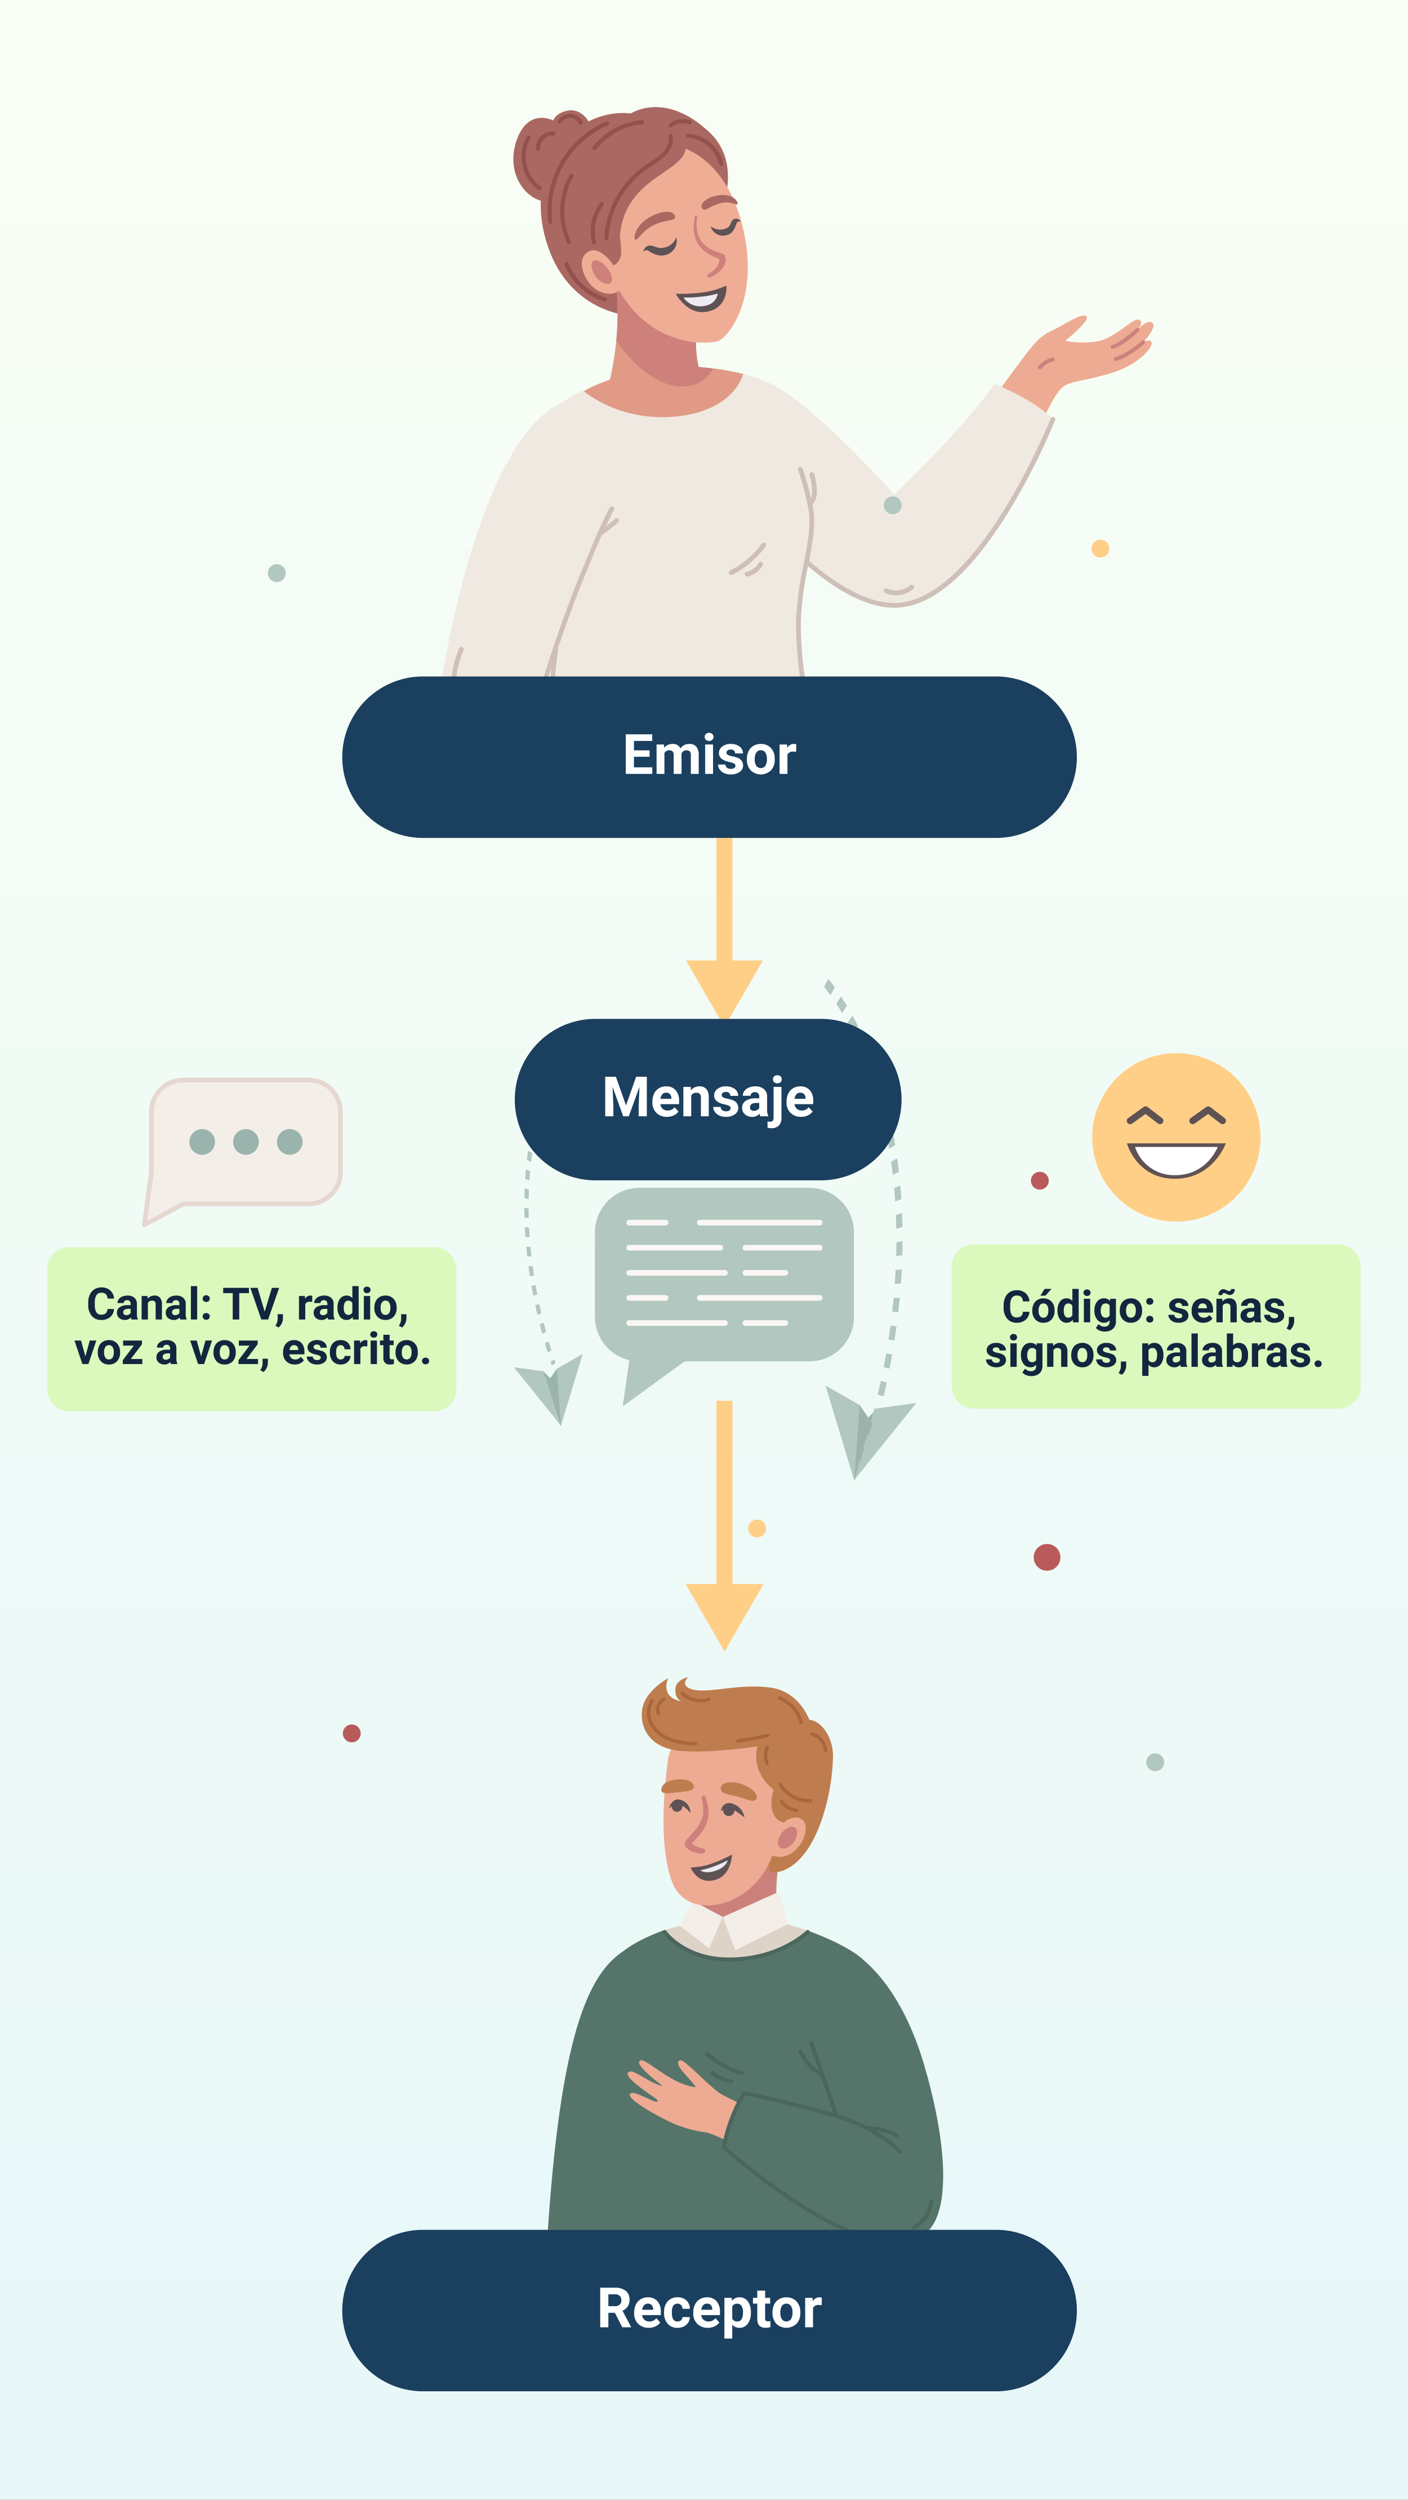 <svg xmlns="http://www.w3.org/2000/svg" xmlns:xlink="http://www.w3.org/1999/xlink" width="506" height="898" viewBox="0 0 506 898">
  <rect x="0" y="0" width="506" height="898" fill="#333333" stroke="none"/>
  <defs>
    <linearGradient id="linear-gradient" x1="0.5" x2="0.5" y2="1" gradientUnits="objectBoundingBox">
      <stop offset="0" stop-color="#f9fef5"/>
      <stop offset="1" stop-color="#e7f7f8"/>
    </linearGradient>
    <clipPath id="clip-path">
      <rect id="Rectángulo_376659" data-name="Rectángulo 376659" width="436.823" height="771.011" fill="none"/>
    </clipPath>
    <clipPath id="clip-path-2">
      <path id="Trazado_817126" data-name="Trazado 817126" d="M401.531,509.3s-1.159,8.9-2.1,14.768H490.21s-.466-10.7-1.211-15.43c-.227-1.443-8.446-1.945-19.761-1.945-25.8,0-67.707,2.607-67.707,2.607" transform="translate(-399.432 -506.695)" fill="none"/>
    </clipPath>
  </defs>
  <g id="Grupo_1072922" data-name="Grupo 1072922" transform="translate(-21632 10952)">
    <rect id="Rectángulo_376022" data-name="Rectángulo 376022" width="506" height="898" transform="translate(21632 -10952)" fill="url(#linear-gradient)"/>
    <g id="Grupo_1072329" data-name="Grupo 1072329" transform="translate(-7 -216)">
      <g id="Grupo_1072326" data-name="Grupo 1072326" transform="translate(21667 -10697.529)">
        <g id="Grupo_1072321" data-name="Grupo 1072321" transform="translate(0 -0.001)">
          <g id="Grupo_1072320" data-name="Grupo 1072320" transform="translate(0 0)" clip-path="url(#clip-path)">
            <path id="Trazado_817080" data-name="Trazado 817080" d="M423.922,1548.91c-13.258,7.348-24.759,26.835-29.551,109.738h29.072s-.719-34.5,8.865-58.463-8.386-51.275-8.386-51.275" transform="translate(-226.003 -887.636)" fill="#56756a"/>
            <path id="Trazado_817081" data-name="Trazado 817081" d="M520.577,1534.263c11.022,4.153,17.092,7.986,19.328,10.223,2.156,2.156.639,28.672-1.517,47.84s-2.636,57.744-2.636,57.744H450.933s.883-17.712.958-35.941c.04-9.682-.636-19.853-.719-26.835-.24-20.126-3.88-40.06,2.156-45.365,5.271-4.632,15.175-7.987,15.175-7.987Z" transform="translate(-257.806 -879.06)" fill="#56756a"/>
            <path id="Trazado_817082" data-name="Trazado 817082" d="M496.931,1655.887c-5.017-2.738-14.037-13.543-15.607-12.394-2.219,1.624,4.135,6.566,5.89,9.579,0,0-3.67-.081-9.467-3.544s-9.575-7.055-10.733-5.863c-1.223,1.259,4,5.772,8.33,8.962,0,0-1.61-.028-5.881-2.49-3.25-1.873-5.617-3.492-6.6-2.295s3.1,4.342,5.183,5.912c3.172,2.39,5.682,3.741,5.434,4.344s-1.766-.163-4.712-1.481c-2.411-1.079-4.52-2.076-5.194-1.081-.989,1.461,6.544,6.1,12.026,8.844a44,44,0,0,0,15.825,5.013,55.381,55.381,0,0,1,6.7,2.857l6.079-12.777s-5.211-2.459-7.277-3.587" transform="translate(-265.168 -941.79)" fill="#eeab93"/>
            <path id="Trazado_817083" data-name="Trazado 817083" d="M550.707,1462.769a80.762,80.762,0,0,0-1.008,25.541,39.75,39.75,0,0,1-15.321,4.144,29.9,29.9,0,0,1-14.122-3.036,107.252,107.252,0,0,0,.815-12.038l26.83-17.824Z" transform="translate(-298.144 -836.429)" fill="#cc807b"/>
            <path id="Trazado_817084" data-name="Trazado 817084" d="M493.52,1527.443a138.365,138.365,0,0,1,22.523-4.632c12.3-1.438,29.551,4.952,29.551,4.952s-10.223,10.7-28.592,10.223-23.481-10.543-23.481-10.543" transform="translate(-282.822 -872.559)" fill="#ded3c7"/>
            <path id="Trazado_817085" data-name="Trazado 817085" d="M542.954,1510.748l4.422,11.94,19.083-9.439-3.5-11.509Z" transform="translate(-311.152 -860.604)" fill="#f4eee9"/>
            <path id="Trazado_817086" data-name="Trazado 817086" d="M522.129,1514.987l-5.009,11.228-10.5-8.084,4.519-8.994Z" transform="translate(-290.327 -864.843)" fill="#f4eee9"/>
            <path id="Trazado_817087" data-name="Trazado 817087" d="M543.656,1622.48A58.823,58.823,0,0,1,551,1602.993s15.015,2.955,33.225,8.226l-11.022-32.586,16.533-26.356s16.532,8.146,26.116,41.211c8.974,30.96,8.91,54.543-.479,60.38-17.731,11.022-52.233-14.855-71.721-31.388" transform="translate(-311.554 -889.566)" fill="#56756a"/>
            <path id="Trazado_817088" data-name="Trazado 817088" d="M587.924,1696.389a.724.724,0,0,1-.274-.054c-12.513-5.162-27.8-15.361-45.425-30.317a.719.719,0,0,1-.245-.659,58.922,58.922,0,0,1,7.448-19.756.72.72,0,0,1,.75-.327c.146.029,14.516,2.875,31.951,7.858l-8.65-24.886a.719.719,0,0,1,1.359-.472l9.1,26.2a.719.719,0,0,1-.879.926c-16.155-4.677-29.943-7.557-32.674-8.113a58.918,58.918,0,0,0-6.919,18.4c17.381,14.713,32.429,24.744,44.729,29.817a.719.719,0,0,1-.275,1.384" transform="translate(-310.589 -932.556)" fill="#4b665c"/>
            <path id="Trazado_817089" data-name="Trazado 817089" d="M614.695,1643.792a.713.713,0,0,1-.347-.09,17.641,17.641,0,0,1-7.729-8.622.719.719,0,0,1,1.327-.554,16.2,16.2,0,0,0,7.1,7.917.719.719,0,0,1-.348,1.348" transform="translate(-347.605 -936.448)" fill="#4b665c"/>
            <path id="Trazado_817090" data-name="Trazado 817090" d="M660.6,1702.837a.716.716,0,0,1-.49-.193,57.72,57.72,0,0,0-22.6-12.585.719.719,0,1,1,.424-1.373,59.137,59.137,0,0,1,23.151,12.906.719.719,0,0,1-.49,1.245" transform="translate(-365.05 -967.719)" fill="#4b665c"/>
            <path id="Trazado_817091" data-name="Trazado 817091" d="M674.946,1702.876a.716.716,0,0,1-.33-.081,22.594,22.594,0,0,0-9.6-2.511.718.718,0,0,1-.694-.742.71.71,0,0,1,.742-.694,24.041,24.041,0,0,1,10.213,2.671.719.719,0,0,1-.332,1.357" transform="translate(-380.705 -973.562)" fill="#4b665c"/>
            <path id="Trazado_817092" data-name="Trazado 817092" d="M703.178,1771.168a.719.719,0,0,1-.34-1.353,11.036,11.036,0,0,0,5.662-8.672.719.719,0,1,1,1.433.112,12.506,12.506,0,0,1-6.416,9.827.714.714,0,0,1-.339.085" transform="translate(-402.559 -1008.881)" fill="#4b665c"/>
            <path id="Trazado_817093" data-name="Trazado 817093" d="M516.071,1545.1c-16.512,0-23.446-9.8-23.734-10.215a.719.719,0,0,1,1.183-.816c.067.1,6.833,9.593,22.556,9.593h.171c17.865-.077,27.494-9.594,27.589-9.69a.719.719,0,0,1,1.022,1.011c-.406.41-10.149,10.037-28.6,10.117h-.183" transform="translate(-282.072 -878.952)" fill="#4b665c"/>
            <path id="Trazado_817094" data-name="Trazado 817094" d="M580.116,1369.854c.007-6.138-3.334-11.551-7.325-12.848-2.851-.926-5.341.29-7.974,1.954-2.942,1.86-24.368,1.788-25.859,4.851s6.216,9.039,5.519,12.29c-.9,4.208,10.158,4.271,9.658,8.5-.371,3.141-.564,6.55,1.218,8.976,1.86,2.532-.052,19.248,3.186,18.029,0,0,11.237,1.235,18.133-20.753a77.319,77.319,0,0,0,3.444-21" transform="translate(-308.752 -777.478)" fill="#bf7d4f"/>
            <path id="Trazado_817095" data-name="Trazado 817095" d="M536.366,1399.708c-4.91-.75-5.491-7.3-3.794-11.731,0,0-8.255-5.79-5.907-15.425-7.563-6.193-30.241-9.624-32.137,4.719-3.168,23.971-1.049,37.51,1.7,44.278,2.89,7.12,10.76,9.881,19.837,6.608a27.349,27.349,0,0,0,15.947-16.543c4.757,1.619,8.76-1.361,10.995-5.563,3.833-9.148-3.971-9.417-6.641-6.343" transform="translate(-282.493 -783.505)" fill="#eeab93"/>
            <path id="Trazado_817096" data-name="Trazado 817096" d="M518.291,1421.13a20.341,20.341,0,0,1,.977,3.91,11.539,11.539,0,0,1,.139,2.015,7.218,7.218,0,0,1-.1,1.176,9.209,9.209,0,0,1-.219,1.1,13.563,13.563,0,0,1-2.19,4.517,40.7,40.7,0,0,1-3.076,3.631,6.042,6.042,0,0,0-.542.673s-.045.074-.02.022a.619.619,0,0,0,.025-.411c.092.345-.06-.161.009.026a3.192,3.192,0,0,0,1.022.8,10.261,10.261,0,0,0,2.288.93l.942.219.019,0a.844.844,0,0,1,.627,1.037.9.9,0,0,1-.739.66,6.628,6.628,0,0,1-1.2.012,8.583,8.583,0,0,1-3.06-.8,5.2,5.2,0,0,1-1.9-1.494,2.553,2.553,0,0,1-.39-.891,1.75,1.75,0,0,1,.1-.918,2.944,2.944,0,0,1,.236-.44,7.883,7.883,0,0,1,.834-1.012,38.857,38.857,0,0,0,3-3.358,13.379,13.379,0,0,0,2.005-3.659,7.734,7.734,0,0,0,.261-1,5.36,5.36,0,0,0,.122-.873,15.173,15.173,0,0,0,.007-1.748,20.5,20.5,0,0,0-.343-2.683l-.219-1a.736.736,0,0,1,.548-.872.716.716,0,0,1,.833.423" transform="translate(-292.769 -814.155)" fill="#cd807c"/>
            <path id="Trazado_817097" data-name="Trazado 817097" d="M590.36,1449.6c-1.352,2.043-1.361,4.268-.021,4.969s3.522-.387,4.873-2.431,1.361-4.268.021-4.969-3.522.387-4.874,2.43" transform="translate(-337.734 -829.212)" fill="#cc807b"/>
            <path id="Trazado_817098" data-name="Trazado 817098" d="M502.705,1409.882c-.17,1.372-2.99,1.465-5.885,1.8-4.278.5-5.335.54-5.749-.607-.2-.556.142-3.238,4.762-3.9,5.4-.779,7.046,1.3,6.871,2.71" transform="translate(-281.395 -806.313)" fill="#bf7d4f"/>
            <path id="Trazado_817099" data-name="Trazado 817099" d="M547.3,1414.68c3.161.891,5.547,2.1,6.432,1.022.749-.91.34-3.415-4.652-5.405-2.755-1.1-7.325-1.425-7.955,1.046-.588,2.305,2.955,2.429,6.175,3.337" transform="translate(-310.066 -807.725)" fill="#bf7d4f"/>
            <path id="Trazado_817100" data-name="Trazado 817100" d="M535.258,1337.376s-3.291-10.98-14.149-12.556-21.793,1.9-27.44.8c-5.944-1.16-2.412-4.609-2.412-4.609s-3.938.94-4.417,3.593c-.742,4.1,2.04,5.123,2.04,5.123s-3.638-.535-4.878-3a6.068,6.068,0,0,1,.2-5.334s-8.38,4.385-9.4,11.214c-.969,6.515,2.588,14.124,14.236,14.966s28.477-1.879,28.477-1.879Z" transform="translate(-272.01 -757.036)" fill="#bf7d4f"/>
            <path id="Trazado_817101" data-name="Trazado 817101" d="M600.845,1417.129a12.911,12.911,0,0,1-10.868-6.069.623.623,0,0,1,1.062-.651,11.785,11.785,0,0,0,10.259,5.465.616.616,0,0,1,.648.6.623.623,0,0,1-.6.649q-.252.011-.505.01" transform="translate(-338.047 -808.095)" fill="#aa663b"/>
            <path id="Trazado_817102" data-name="Trazado 817102" d="M597.019,1428.718l-.059,0a8.276,8.276,0,0,1-5.9-3.41.623.623,0,1,1,1.016-.721,7.014,7.014,0,0,0,5,2.89.623.623,0,0,1-.058,1.243" transform="translate(-338.654 -816.239)" fill="#aa663b"/>
            <path id="Trazado_817103" data-name="Trazado 817103" d="M622.028,1374.551a.623.623,0,0,1-.619-.56,6.368,6.368,0,0,0-4.449-5.345.623.623,0,1,1,.35-1.2,7.642,7.642,0,0,1,5.338,6.414.623.623,0,0,1-.557.683.535.535,0,0,1-.064,0" transform="translate(-353.306 -783.633)" fill="#aa663b"/>
            <path id="Trazado_817104" data-name="Trazado 817104" d="M597.577,1347.184a.624.624,0,0,1-.6-.463,12.64,12.64,0,0,0-7.436-8.366A.623.623,0,1,1,590,1337.2a13.906,13.906,0,0,1,8.182,9.2.624.624,0,0,1-.6.783" transform="translate(-337.623 -766.284)" fill="#aa663b"/>
            <path id="Trazado_817105" data-name="Trazado 817105" d="M496.414,1355.992h-.021a28.732,28.732,0,0,1-9.057-1.481,13.3,13.3,0,0,1-7.195-5.832,8.952,8.952,0,0,1,.214-9.215.623.623,0,0,1,1.022.712,7.685,7.685,0,0,0-.143,7.9,12.062,12.062,0,0,0,6.535,5.261,27.577,27.577,0,0,0,8.665,1.4.623.623,0,0,1-.021,1.246" transform="translate(-274.486 -767.456)" fill="#aa663b"/>
            <path id="Trazado_817106" data-name="Trazado 817106" d="M487.437,1344.683a.623.623,0,0,1-.571-.374,4.607,4.607,0,0,1,2.229-5.852.623.623,0,1,1,.52,1.132,3.367,3.367,0,0,0-1.607,4.221.623.623,0,0,1-.57.873" transform="translate(-278.811 -766.999)" fill="#aa663b"/>
            <path id="Trazado_817107" data-name="Trazado 817107" d="M554.742,1371.825a.623.623,0,0,1-.08-1.241,103.17,103.17,0,0,0,10.672-1.977.623.623,0,1,1,.291,1.211,104.38,104.38,0,0,1-10.8,2,.683.683,0,0,1-.082.005" transform="translate(-317.55 -784.3)" fill="#aa663b"/>
            <path id="Trazado_817108" data-name="Trazado 817108" d="M578.552,1385.509a.623.623,0,0,1-.579-.395,8.579,8.579,0,0,1,.055-6.384.623.623,0,0,1,1.151.478,7.32,7.32,0,0,0-.047,5.449.623.623,0,0,1-.579.852" transform="translate(-330.882 -789.891)" fill="#aa663b"/>
            <path id="Trazado_817109" data-name="Trazado 817109" d="M514.527,1337.11a9.967,9.967,0,0,1-6.975-2.818.623.623,0,1,1,.878-.884,8.7,8.7,0,0,0,8.858,1.991.623.623,0,0,1,.415,1.175,9.544,9.544,0,0,1-3.176.536" transform="translate(-290.759 -764.035)" fill="#aa663b"/>
            <path id="Trazado_817110" data-name="Trazado 817110" d="M543.157,1430.691a2.047,2.047,0,1,0,2.16-2.375,2.285,2.285,0,0,0-2.16,2.375" transform="translate(-311.264 -818.525)" fill="#5e5254"/>
            <path id="Trazado_817111" data-name="Trazado 817111" d="M549.808,1432.158a6.128,6.128,0,0,0-5.145-5.128,2.844,2.844,0,0,0-3.208,2.975,3.253,3.253,0,0,1,3.049-1.135c1.831.405,5.3,3.287,5.3,3.287" transform="translate(-310.283 -817.768)" fill="#5e5254"/>
            <path id="Trazado_817112" data-name="Trazado 817112" d="M499.894,1427.645a1.915,1.915,0,1,0,2.01-2.277,2.171,2.171,0,0,0-2.01,2.277" transform="translate(-286.471 -816.836)" fill="#5e5254"/>
            <path id="Trazado_817113" data-name="Trazado 817113" d="M505.458,1428.811a4.887,4.887,0,0,0-4.258-4.884c-1.971-.254-3.477,2.254-3.319,3.358a3.415,3.415,0,0,1,3.164-1.6c2.261.327,4.414,3.122,4.414,3.122" transform="translate(-285.315 -816.002)" fill="#5e5254"/>
            <path id="Trazado_817114" data-name="Trazado 817114" d="M530.654,1470.348a54.245,54.245,0,0,1-7.627,3.343,24.757,24.757,0,0,1-7.24,1.28s2.545,6.74,9.438,4.257c5.218-1.88,5.429-8.88,5.429-8.88" transform="translate(-295.584 -842.615)" fill="#5e5254"/>
            <path id="Trazado_817115" data-name="Trazado 817115" d="M529.567,1478.842c-3.981,1.433-5.665-.115-5.665-.115a27.949,27.949,0,0,0,5.159-1.493,34.1,34.1,0,0,0,4.648-2.08s-.258,2.29-4.142,3.688" transform="translate(-300.234 -845.369)" fill="#eeebf2"/>
            <path id="Trazado_817116" data-name="Trazado 817116" d="M541.268,1644.845a.725.725,0,0,1-.2-.029,34.587,34.587,0,0,1-12.792-6.974.719.719,0,0,1,.94-1.087,33.139,33.139,0,0,0,12.256,6.681.719.719,0,0,1-.2,1.409" transform="translate(-302.596 -937.878)" fill="#4b665c"/>
            <path id="Trazado_817117" data-name="Trazado 817117" d="M540.046,1656.727a.762.762,0,0,1-.083,0,12.581,12.581,0,0,1-7.12-3.3.719.719,0,1,1,.983-1.048,11.138,11.138,0,0,0,6.3,2.92.719.719,0,0,1-.081,1.433" transform="translate(-305.227 -946.817)" fill="#4b665c"/>
            <path id="Trazado_817118" data-name="Trazado 817118" d="M401.459,509.3s-2.55,9.94-2.1,14.768h90.777s-.465-10.7-1.21-15.43-87.468.663-87.468.663" transform="translate(-228.832 -290.372)" fill="#e0d1ca"/>
          </g>
        </g>
        <g id="Grupo_1072323" data-name="Grupo 1072323" transform="translate(170.529 216.322)">
          <g id="Grupo_1072322" data-name="Grupo 1072322" clip-path="url(#clip-path-2)">
            <path id="Trazado_817119" data-name="Trazado 817119" d="M416.628,531.482a.935.935,0,0,1-.1-.006.845.845,0,0,1-.737-.941l1.928-15.9a.845.845,0,1,1,1.678.2l-1.929,15.9a.845.845,0,0,1-.838.743" transform="translate(-408.802 -510.822)" fill="#cebfb9"/>
            <path id="Trazado_817120" data-name="Trazado 817120" d="M428.914,534.776a.763.763,0,0,1-.082,0,.845.845,0,0,1-.76-.922l1.423-14.774a.845.845,0,1,1,1.682.162l-1.423,14.774a.846.846,0,0,1-.84.764" transform="translate(-415.842 -513.352)" fill="#cebfb9"/>
            <path id="Trazado_817121" data-name="Trazado 817121" d="M465.18,540.269h-.035a.845.845,0,0,1-.809-.879l.58-14.018a.845.845,0,1,1,1.688.07l-.58,14.018a.845.845,0,0,1-.844.81" transform="translate(-436.626 -516.933)" fill="#cebfb9"/>
            <path id="Trazado_817122" data-name="Trazado 817122" d="M486.873,539.14a.952.952,0,0,1-.1-.006.846.846,0,0,1-.742-.937l1.491-12.874a.845.845,0,0,1,1.679.195l-1.491,12.874a.845.845,0,0,1-.839.748" transform="translate(-449.057 -516.942)" fill="#cebfb9"/>
            <path id="Trazado_817123" data-name="Trazado 817123" d="M536.556,538.755a.845.845,0,0,1-.845-.845v-12.5a.845.845,0,1,1,1.69,0v12.5a.845.845,0,0,1-.845.845" transform="translate(-477.53 -516.938)" fill="#cebfb9"/>
            <path id="Trazado_817124" data-name="Trazado 817124" d="M547.953,535.327a.845.845,0,0,1-.842-.794l-.715-11.741a.845.845,0,1,1,1.686-.1l.715,11.74a.845.845,0,0,1-.792.895l-.052,0" transform="translate(-483.652 -515.407)" fill="#cebfb9"/>
            <path id="Trazado_817125" data-name="Trazado 817125" d="M589.925,532.043a.87.87,0,0,1-.144-.012.845.845,0,0,1-.689-.976c.987-5.731.041-12.957-1.173-17.81a.845.845,0,1,1,1.639-.41c1.256,5.019,2.23,12.517,1.2,18.506a.845.845,0,0,1-.832.7" transform="translate(-507.433 -509.847)" fill="#cebfb9"/>
          </g>
        </g>
        <g id="Grupo_1072325" data-name="Grupo 1072325" transform="translate(0 -0.001)">
          <g id="Grupo_1072324" data-name="Grupo 1072324" transform="translate(0 0)" clip-path="url(#clip-path)">
            <path id="Trazado_817127" data-name="Trazado 817127" d="M769.209,206.131s3.944-5.737,10.079-13.911,7.362-9.376,12.249-11.754,9.935-6.088,11.67-4.794-7.564,8.811-7.564,8.811a33.694,33.694,0,0,0,11.053.267c6.588-.818,12.924-8.426,15.289-7.867s-.455,3.73-.455,3.73,3.749-4.139,5.451-2.579-3.275,6.9-3.275,6.9,2.326-1.338,2.963.091-4.2,7.868-14.315,10.961-14.405,2.839-17.362,4.911-7.057,11.305-7.057,11.305Z" transform="translate(-440.812 -100.52)" fill="#eeab93"/>
            <path id="Trazado_817128" data-name="Trazado 817128" d="M808.774,215.035a.7.7,0,0,1-.519-1.164c.1-.107,2.383-2.623,4.94-3.047a.7.7,0,1,1,.228,1.376c-2.071.344-4.111,2.582-4.131,2.6a.7.7,0,0,1-.519.231" transform="translate(-463.086 -120.811)" fill="#ce807b"/>
            <path id="Trazado_817129" data-name="Trazado 817129" d="M870.086,193.446a.7.7,0,0,1-.225-1.359c3.621-1.229,8.548-5.883,8.6-5.93a.7.7,0,1,1,.961,1.012c-.21.2-5.2,4.912-9.11,6.239a.7.7,0,0,1-.224.038" transform="translate(-498.222 -106.571)" fill="#ce807b"/>
            <path id="Trazado_817130" data-name="Trazado 817130" d="M872.65,203.571a.7.7,0,0,1-.195-1.368c4.686-1.366,9.607-5.885,9.656-5.93a.7.7,0,0,1,.948,1.024c-.21.195-5.208,4.787-10.214,6.246a.689.689,0,0,1-.2.028" transform="translate(-499.691 -112.372)" fill="#ce807b"/>
            <path id="Trazado_817131" data-name="Trazado 817131" d="M569.625,230.311c15.146,4.922,46.954,40.9,46.954,40.9s24.613-23.477,35.973-39.759c0,0,13.916,5.3,21.016,12.685,0,0-26.283,66.36-56.61,66.833-24.234.379-53.013-38.245-53.013-38.245Z" transform="translate(-323.181 -131.984)" fill="#f0e9e2"/>
            <path id="Trazado_817132" data-name="Trazado 817132" d="M414.519,223.489c-9.049,2.021-21.78,10.352-23.793,13s-.815,27.642,5.341,48.942c5.294,18.317-3.459,50.553-2.039,58.03,1.51,7.952,32.073,10.034,53.185,10.034s34.419-3.786,36.641-8.33-1.893-19.312-1.515-35.216,6.059-28.778,4.544-39.759-14.18-45.062-17.04-46.575c-6.437-3.408-23.387-4.987-23.387-4.987Z" transform="translate(-223.399 -125.291)" fill="#f0e9e2"/>
            <path id="Trazado_817133" data-name="Trazado 817133" d="M340.556,251.8c-21.672,14.484-36.84,66.36-44.024,125.81h33.062s10.807-40.243,23-68.727c7.454-17.419-1.844-63.893-12.033-57.083" transform="translate(-169.934 -143.911)" fill="#f0e9e2"/>
            <path id="Trazado_817134" data-name="Trazado 817134" d="M426.025,227.358s13.856,11.97,35.594,8.709c18.933-2.84,21.583-14.957,21.583-14.957a82.906,82.906,0,0,0-32.186-1.7c-17.229,2.651-24.992,7.952-24.992,7.952" transform="translate(-244.143 -125.245)" fill="#e19a85"/>
            <path id="Trazado_817135" data-name="Trazado 817135" d="M393.675,6.941s-2.671-5.5-8.281-4c-3.932,1.05-4.5,3.406-4.5,3.406s-8.855-4.647-13.039,6.689,2.166,20.859,9.374,22.34S393.675,6.941,393.675,6.941" transform="translate(-210.042 -1.537)" fill="#a96861"/>
            <path id="Trazado_817136" data-name="Trazado 817136" d="M420.757,74.75s-23.53-1.388-30.036-29.82C384.871,19.369,402.783.188,422.012,2.287c0,0,12.241-8.314,28.193,6.756S448.5,49.557,448.5,49.557Z" transform="translate(-223.266 0.001)" fill="#a96861"/>
            <path id="Trazado_817137" data-name="Trazado 817137" d="M447.655,176.917a106.494,106.494,0,0,0,2.083-36.8l14.537-2.754,15.825,1.086c-1.243,9.97-3.067,28.862.58,36.992.679,1.514-7.354,6.8-15.24,7.07-8.866.308-18.076-4.436-17.785-5.594" transform="translate(-256.535 -78.718)" fill="#e19a85"/>
            <path id="Trazado_817138" data-name="Trazado 817138" d="M452.542,140.116l14.537-2.753,7.959.546,7.724,1.7c-1.076,8.932-2.4,23.655-.366,32.449,2.939.253,5.282.632,5.282.632a12.426,12.426,0,0,1-9.546,6.264c-9.126,1.191-19.066-7.045-25.3-16.381a106.826,106.826,0,0,0-.29-22.457" transform="translate(-259.339 -78.718)" fill="#ce807b"/>
            <path id="Trazado_817139" data-name="Trazado 817139" d="M481.611,101.742c-2.877,1.271-20.492,2.718-32.7-13.257-6.521-8.53-10.184-19.929-10.482-27.371s1.832-31.521,25.658-29.915c0,0,19.35,1.433,26.133,30.012,6.1,25.694-5.384,39.108-8.6,40.531" transform="translate(-251.234 -17.835)" fill="#f0ad95"/>
            <path id="Trazado_817140" data-name="Trazado 817140" d="M459.5,16.589c6.252,14.284-20.29,12.056-22.789,36.055.106,4.347,2.072,9.362-3.129,11.437l-7.908-5.389s-7.1-14.172-1.158-29.619C430.446,13.649,452.79,6.345,459.5,16.589" transform="translate(-241.918 -6.783)" fill="#a96861"/>
            <path id="Trazado_817141" data-name="Trazado 817141" d="M525.36,78.983c1.093.981,2.384-1.207,6.97-2.212,3.156-.692,5.474,1.152,5.578.325.111-.883-1.846-3.811-6.862-3.048-5.137.781-7.126,3.644-5.685,4.936" transform="translate(-300.807 -42.362)" fill="#a96861"/>
            <path id="Trazado_817142" data-name="Trazado 817142" d="M483.11,89.823c.137,1.774-3.809.89-8.093,3.258-4.453,2.461-5.246,5.532-6.347,4.933-.563-.306-.035-5.236,5.75-8.261,5.146-2.691,8.551-1.713,8.69.07" transform="translate(-268.482 -50.48)" fill="#a96861"/>
            <path id="Trazado_817143" data-name="Trazado 817143" d="M524.185,113.539s.394-.168,1.11-.532a10.809,10.809,0,0,0,2.808-2.068,6.805,6.805,0,0,0,1.373-2.087,5.185,5.185,0,0,0,.356-1.441,2.841,2.841,0,0,0-.021-.84,2.617,2.617,0,0,0-.12-.462,1.656,1.656,0,0,0-.1-.251l-.068-.135-.035-.067-.018-.033-.009-.016-.136-.189a2.388,2.388,0,0,0-.585-.43c-.141-.065-.276-.121-.383-.158l-.644-.215-1.2-.391a15.213,15.213,0,0,1-2.262-.987,9.164,9.164,0,0,1-3.453-3.2,9.959,9.959,0,0,1-1.334-4,16.49,16.49,0,0,1-.047-3.095c.082-.753.128-1.183.128-1.183l0-.024a.393.393,0,0,0-.777-.115l-.229,1.218a17.462,17.462,0,0,0-.2,3.292,11.255,11.255,0,0,0,1.168,4.626,10.851,10.851,0,0,0,3.77,4.082,17.218,17.218,0,0,0,2.469,1.317l1.224.508.545.229.191.1c-.021.023-.258-.245-.089-.063-.253-.345-.071-.1-.127-.172h0l0,0,0,0v0s0,.019.005.038a.6.6,0,0,1,.017.134,3.446,3.446,0,0,1,.04.362,2.94,2.94,0,0,1-.1.84,4.784,4.784,0,0,1-.788,1.574,9.2,9.2,0,0,1-2.11,1.982c-.616.416-1.012.646-1.012.646a.677.677,0,0,0,.6,1.208Z" transform="translate(-297.039 -52.326)" fill="#cf807c"/>
            <path id="Trazado_817144" data-name="Trazado 817144" d="M434.593,124.588s-5.591-7.536-9.626-2.223c-1.994,2.626-.254,8.159,3.168,11.308,2.589,2.382,7.5,3.65,9.766.768,0,0,2.374-1.686-3.307-9.853" transform="translate(-243.053 -69.037)" fill="#f0ad95"/>
            <path id="Trazado_817145" data-name="Trazado 817145" d="M434.406,135.387c1.878,2.024,4.3,2.463,5.052,1.312s-.153-3.724-2.031-5.748-4.014-2.732-4.77-1.582-.128,3.994,1.75,6.018" transform="translate(-247.764 -73.821)" fill="#ce807b"/>
            <path id="Trazado_817146" data-name="Trazado 817146" d="M503.238,153.089a64.266,64.266,0,0,0,9.858-.487,29.352,29.352,0,0,0,8.357-2.471s.865,8.5-7.76,9.507c-6.53.765-10.455-6.549-10.455-6.549" transform="translate(-288.392 -86.035)" fill="#5e5254"/>
            <path id="Trazado_817147" data-name="Trazado 817147" d="M516.812,161.42c4.98-.585,5.223-4.509,5.223-4.509a33.144,33.144,0,0,1-6.262,1.144,40.4,40.4,0,0,1-6.03.252,7.313,7.313,0,0,0,7.069,3.113" transform="translate(-292.119 -89.921)" fill="#eeebf2"/>
            <path id="Trazado_817148" data-name="Trazado 817148" d="M532.7,96.6a5.478,5.478,0,0,0,5.158.891c2.438-.754,1.63-2.489,3.111-3.461a2.146,2.146,0,0,1,2.649.908,1.138,1.138,0,0,0-1.537.416c-.461.761-.922,3.786-3.611,4.408A4.531,4.531,0,0,1,532.7,96.6" transform="translate(-305.277 -53.784)" fill="#5e5254"/>
            <path id="Trazado_817149" data-name="Trazado 817149" d="M487.855,109.373a5.6,5.6,0,0,1-4.353,3.779c-2.413.542-3.424-.728-5.222-.755a2.47,2.47,0,0,0-2.223,2.252,1.294,1.294,0,0,1,1.785-.345c.869.546,3.362,2.293,6.229,1.47a5.226,5.226,0,0,0,3.786-6.4" transform="translate(-272.814 -62.678)" fill="#5e5254"/>
            <path id="Trazado_817150" data-name="Trazado 817150" d="M443.792,60.772h-.037a.739.739,0,0,1-.7-.774A34.183,34.183,0,0,1,457.5,34.072c.626-.432,1.273-.847,1.9-1.248a26.183,26.183,0,0,0,4.255-3.14c1.94-1.886,2.889-4.206,2.54-6.205a.738.738,0,0,1,1.455-.254c.434,2.482-.675,5.292-2.965,7.519a27.735,27.735,0,0,1-4.488,3.325c-.616.394-1.253.8-1.859,1.22A32.679,32.679,0,0,0,444.529,60.07a.738.738,0,0,1-.737.7" transform="translate(-253.901 -12.958)" fill="#94504b"/>
            <path id="Trazado_817151" data-name="Trazado 817151" d="M432.849,95.033a.737.737,0,0,1-.714-.555,17.074,17.074,0,0,1,2.876-14.414.738.738,0,1,1,1.179.888,15.8,15.8,0,0,0-2.625,13.157.738.738,0,0,1-.531.9.721.721,0,0,1-.184.023" transform="translate(-247.344 -45.714)" fill="#94504b"/>
            <path id="Trazado_817152" data-name="Trazado 817152" d="M396.286,48.74a.739.739,0,0,1-.733-.651,34.777,34.777,0,0,1,21-36.158.739.739,0,0,1,.575,1.361,33.3,33.3,0,0,0-20.1,34.622.739.739,0,0,1-.646.821.774.774,0,0,1-.088.005" transform="translate(-226.542 -6.803)" fill="#94504b"/>
            <path id="Trazado_817153" data-name="Trazado 817153" d="M424.077,144.617a.745.745,0,0,1-.218-.033,22.674,22.674,0,0,1-14.221-13.1.738.738,0,0,1,1.371-.549,21.185,21.185,0,0,0,13.286,12.243.738.738,0,0,1-.218,1.444" transform="translate(-234.722 -74.766)" fill="#94504b"/>
            <path id="Trazado_817154" data-name="Trazado 817154" d="M433.745,21.794a.738.738,0,0,1-.582-1.192A25.689,25.689,0,0,1,450.8,10.955a.738.738,0,0,1,.135,1.471,24.185,24.185,0,0,0-16.6,9.083.737.737,0,0,1-.584.285" transform="translate(-248.144 -6.276)" fill="#94504b"/>
            <path id="Trazado_817155" data-name="Trazado 817155" d="M379.929,43.676a.736.736,0,0,1-.435-.142,14.773,14.773,0,0,1-4.227-19.07.738.738,0,1,1,1.293.713,13.3,13.3,0,0,0,3.8,17.163.738.738,0,0,1-.436,1.335" transform="translate(-214.007 -13.8)" fill="#94504b"/>
            <path id="Trazado_817156" data-name="Trazado 817156" d="M386.346,27.417a.739.739,0,0,1-.737-.7,5.864,5.864,0,0,1,6.368-6.137.738.738,0,1,1-.129,1.471,4.388,4.388,0,0,0-4.764,4.592.739.739,0,0,1-.7.775h-.038" transform="translate(-220.978 -11.78)" fill="#94504b"/>
            <path id="Trazado_817157" data-name="Trazado 817157" d="M412.175,9.573a.739.739,0,0,1-.666-.418,3.541,3.541,0,0,0-6.214-.307.738.738,0,1,1-1.261-.769,5.018,5.018,0,0,1,8.8.435.739.739,0,0,1-.665,1.059" transform="translate(-231.479 -3.251)" fill="#94504b"/>
            <path id="Trazado_817158" data-name="Trazado 817158" d="M524.439,33.884a.739.739,0,0,1-.721-.581,12.42,12.42,0,0,0-11.281-9.491.738.738,0,1,1,.065-1.475,13.937,13.937,0,0,1,12.658,10.651.739.739,0,0,1-.563.879.75.75,0,0,1-.159.017" transform="translate(-293.259 -12.8)" fill="#94504b"/>
            <path id="Trazado_817159" data-name="Trazado 817159" d="M497.953,13.121a.738.738,0,0,1-.466-1.311,7.808,7.808,0,0,1,7.656-1.195.738.738,0,1,1-.538,1.375,6.4,6.4,0,0,0-6.186.965.735.735,0,0,1-.465.166" transform="translate(-284.94 -5.788)" fill="#94504b"/>
            <path id="Trazado_817160" data-name="Trazado 817160" d="M409.076,81.334a.738.738,0,0,1-.67-.427,27.034,27.034,0,0,1,.984-24.374.738.738,0,1,1,1.284.729,25.534,25.534,0,0,0-.93,23.022.739.739,0,0,1-.669,1.05" transform="translate(-232.651 -32.183)" fill="#94504b"/>
            <path id="Trazado_817161" data-name="Trazado 817161" d="M445.137,402.641c-22.829,0-46.722-4.1-48-10.825-1.119-5.893.242-16.654,1.055-23.084l.155-1.226a.852.852,0,1,1,1.691.211l-.155,1.229c-.8,6.329-2.14,16.923-1.072,22.552.946,4.981,24.5,10.257,52.32,9.342,25.894-.854,33.848-4.8,35.961-7.953,1.346-2.01.635-7.693-.188-14.273a138.958,138.958,0,0,1-1.47-20.488,119.553,119.553,0,0,1,2.714-20.414c1.412-7.22,2.631-13.456,1.838-19.209a101.055,101.055,0,0,0-3.836-14.662.852.852,0,0,1,1.623-.519,107.994,107.994,0,0,1,3.9,14.949c.832,6.033-.472,12.7-1.854,19.768a116.523,116.523,0,0,0-2.682,20.128,135.5,135.5,0,0,0,1.458,20.236c.936,7.486,1.613,12.894-.087,15.433-3.443,5.145-15.651,7.993-37.321,8.708-2,.066-4.02.1-6.05.1" transform="translate(-227.346 -173.484)" fill="#cebfb9"/>
            <path id="Trazado_817162" data-name="Trazado 817162" d="M616.018,318.9a.852.852,0,0,1-.566-1.489c1.567-1.393.852-6.3.033-9.061a.852.852,0,1,1,1.634-.484c.248.838,2.343,8.261-.535,10.819a.852.852,0,0,1-.566.215" transform="translate(-352.534 -176.078)" fill="#cebfb9"/>
            <path id="Trazado_817163" data-name="Trazado 817163" d="M643.884,329.229c-9.2,0-19.979-5.31-32.035-15.79a.852.852,0,0,1,1.118-1.286c11.892,10.337,22.4,15.493,31.262,15.37,29.411-.46,55.57-65.637,55.831-66.3a.852.852,0,0,1,1.584.628,237.632,237.632,0,0,1-17,33.375c-13.914,22.357-27.5,33.8-40.387,34-.123,0-.248,0-.371,0" transform="translate(-350.465 -149.393)" fill="#cebfb9"/>
            <path id="Trazado_817164" data-name="Trazado 817164" d="M372.829,427.019a.861.861,0,0,1-.222-.029.853.853,0,0,1-.6-1.044c.108-.4,10.963-40.628,23.036-68.841.04-.1,5.059-12.894,9.293-20.8a.852.852,0,0,1,1.5.8c-4.187,7.815-9.169,20.512-9.219,20.64-12.036,28.128-22.859,68.236-22.967,68.637a.852.852,0,0,1-.822.631" transform="translate(-213.169 -192.469)" fill="#cebfb9"/>
            <path id="Trazado_817165" data-name="Trazado 817165" d="M437.743,352.367a.852.852,0,0,1-.473-1.561,53.639,53.639,0,0,0,6.118-4.721.852.852,0,0,1,1.2,1.2,54.075,54.075,0,0,1-6.378,4.934.848.848,0,0,1-.472.143" transform="translate(-250.37 -198.188)" fill="#cebfb9"/>
            <path id="Trazado_817166" data-name="Trazado 817166" d="M548.823,378.095a.852.852,0,0,1-.384-1.613,31.571,31.571,0,0,0,11.342-9.669.852.852,0,1,1,1.381,1A33.276,33.276,0,0,1,549.206,378a.842.842,0,0,1-.383.091" transform="translate(-314.026 -210.007)" fill="#cebfb9"/>
            <path id="Trazado_817167" data-name="Trazado 817167" d="M562.115,387.831a.852.852,0,0,1-.175-1.686,6.588,6.588,0,0,0,4.34-3.193.852.852,0,0,1,1.487.831,8.316,8.316,0,0,1-5.476,4.03.864.864,0,0,1-.176.018" transform="translate(-321.645 -219.208)" fill="#cebfb9"/>
            <path id="Trazado_817168" data-name="Trazado 817168" d="M682.748,405.688a9.084,9.084,0,0,1-3.868-.843.852.852,0,1,1,.726-1.542,7.758,7.758,0,0,0,8.225-1.173.852.852,0,1,1,1.128,1.277,9.443,9.443,0,0,1-6.211,2.281" transform="translate(-388.767 -230.327)" fill="#cebfb9"/>
            <path id="Trazado_817169" data-name="Trazado 817169" d="M315.224,466.734c-.026,0-.052,0-.079,0a.852.852,0,0,1-.771-.926,36.311,36.311,0,0,1,2.8-11.057.852.852,0,0,1,1.566.673,34.6,34.6,0,0,0-2.673,10.539.852.852,0,0,1-.847.775" transform="translate(-180.157 -260.307)" fill="#cebfb9"/>
            <g id="Grupo_1072327" data-name="Grupo 1072327" transform="translate(-7.766 5.065)">
              <path id="Trazado_817171" data-name="Trazado 817171" d="M62.685,852.437H21.013A13.151,13.151,0,0,1,7.862,839.286V821.111a13.15,13.15,0,0,1,13.151-13.15H62.685a13.15,13.15,0,0,1,13.151,13.15v18.175a13.151,13.151,0,0,1-13.151,13.151" transform="translate(26.309 -463.531)" fill="#f4eee9"/>
              <path id="Trazado_817172" data-name="Trazado 817172" d="M4.483,885.287,1.965,904.3l13.981-7.552Z" transform="translate(29.688 -507.845)" fill="#f4eee9"/>
              <path id="Trazado_817173" data-name="Trazado 817173" d="M49.034,853.854a4.616,4.616,0,1,1-4.616-4.615,4.615,4.615,0,0,1,4.616,4.615" transform="translate(8.004 -487.187)" fill="#9bb3ad"/>
              <path id="Trazado_817174" data-name="Trazado 817174" d="M85.889,853.854a4.616,4.616,0,1,1-4.616-4.615,4.615,4.615,0,0,1,4.616,4.615" transform="translate(-13.115 -487.187)" fill="#9bb3ad"/>
              <path id="Trazado_817175" data-name="Trazado 817175" d="M122.745,853.854a4.616,4.616,0,1,1-4.616-4.615,4.615,4.615,0,0,1,4.616,4.615" transform="translate(-34.236 -487.187)" fill="#9bb3ad"/>
              <path id="Trazado_817176" data-name="Trazado 817176" d="M.839,859.7a.839.839,0,0,1-.832-.95l2.51-18.961V818.3A12.316,12.316,0,0,1,14.82,806H59.866a12.316,12.316,0,0,1,12.3,12.3v21.55a12.316,12.316,0,0,1-12.3,12.3H15.032L1.238,859.6a.842.842,0,0,1-.4.1M14.82,807.674A10.636,10.636,0,0,0,4.2,818.3v21.55a.869.869,0,0,1-.007.11l-2.3,17.386,12.535-6.771a.844.844,0,0,1,.4-.1H59.866A10.636,10.636,0,0,0,70.49,839.848V818.3a10.636,10.636,0,0,0-10.624-10.624Z" transform="translate(30.814 -462.405)" fill="#e6d7d1"/>
            </g>
            <path id="Trazado_817177" data-name="Trazado 817177" d="M546.014,936.689H484.96a16.021,16.021,0,0,1-16.022-16.021V890.389a16.021,16.021,0,0,1,16.022-16.021h61.054a16.021,16.021,0,0,1,16.022,16.021v30.278a16.021,16.021,0,0,1-16.022,16.021" transform="translate(-283.141 -486.136)" fill="#b1c7bf"/>
            <path id="Trazado_817178" data-name="Trazado 817178" d="M490.532,987.052l-2.693,18.85,23.851-17.311Z" transform="translate(-292.04 -539.191)" fill="#b1c7bf"/>
            <path id="Trazado_817179" data-name="Trazado 817179" d="M566.711,897.7H526.676a.826.826,0,0,1,0-1.653h40.035a.826.826,0,1,1,0,1.653" transform="translate(-301.35 -513.501)" fill="#faf6f3"/>
            <path id="Trazado_817180" data-name="Trazado 817180" d="M499.038,897.7h-7.9a.826.826,0,1,1,0-1.653h7.9a.826.826,0,1,1,0,1.653" transform="translate(-280.985 -513.501)" fill="#faf6f3"/>
            <path id="Trazado_817181" data-name="Trazado 817181" d="M596.912,915.133H570.235a1.024,1.024,0,1,1,0-2.049h26.676a1.024,1.024,0,1,1,0,2.049" transform="translate(-330.354 -504.366)" fill="#faf6f3"/>
            <path id="Trazado_817182" data-name="Trazado 817182" d="M524.073,915.133H491.337a1.024,1.024,0,1,1,0-2.049h32.736a1.024,1.024,0,1,1,0,2.049" transform="translate(-293.207 -504.366)" fill="#faf6f3"/>
            <path id="Trazado_817183" data-name="Trazado 817183" d="M582.329,949.2H539.263a1.024,1.024,0,0,1,0-2.048h43.066a1.024,1.024,0,1,1,0,2.048" transform="translate(-315.773 -520.406)" fill="#faf6f3"/>
            <path id="Trazado_817211" data-name="Trazado 817211" d="M582.329,949.2H539.263a1.024,1.024,0,0,1,0-2.048h43.066a1.024,1.024,0,1,1,0,2.048" transform="translate(-315.773 -547.449)" fill="#faf6f3"/>
            <path id="Trazado_817184" data-name="Trazado 817184" d="M504.406,949.2H491.337a1.024,1.024,0,1,1,0-2.048h13.068a1.024,1.024,0,1,1,0,2.048" transform="translate(-293.207 -520.406)" fill="#faf6f3"/>
            <path id="Trazado_817212" data-name="Trazado 817212" d="M504.406,949.2H491.337a1.024,1.024,0,1,1,0-2.048h13.068a1.024,1.024,0,1,1,0,2.048" transform="translate(-293.207 -547.449)" fill="#faf6f3"/>
            <path id="Trazado_817185" data-name="Trazado 817185" d="M584.576,966.237h-14.34a1.024,1.024,0,1,1,0-2.048h14.34a1.024,1.024,0,1,1,0,2.048" transform="translate(-330.354 -528.426)" fill="#faf6f3"/>
            <path id="Trazado_817214" data-name="Trazado 817214" d="M584.576,966.237h-14.34a1.024,1.024,0,1,1,0-2.048h14.34a1.024,1.024,0,1,1,0,2.048" transform="translate(-330.354 -546.454)" fill="#faf6f3"/>
            <path id="Trazado_817186" data-name="Trazado 817186" d="M525.712,966.237H491.337a1.024,1.024,0,0,1,0-2.048h34.375a1.024,1.024,0,1,1,0,2.048" transform="translate(-293.207 -528.426)" fill="#faf6f3"/>
            <path id="Trazado_817213" data-name="Trazado 817213" d="M525.712,966.237H491.337a1.024,1.024,0,0,1,0-2.048h34.375a1.024,1.024,0,1,1,0,2.048" transform="translate(-293.207 -546.454)" fill="#faf6f3"/>
            <g id="Grupo_1072328" data-name="Grupo 1072328" transform="translate(3.201 -8.782)">
              <path id="Trazado_817187" data-name="Trazado 817187" d="M962.557,846.9a30.242,30.242,0,1,1-30.243-30.243A30.243,30.243,0,0,1,962.557,846.9" transform="translate(-540.758 -468.005)" fill="#ffcf87"/>
              <path id="Trazado_817188" data-name="Trazado 817188" d="M927.037,881.463h35.548s-4.51,12.734-18.3,12.734-17.244-12.734-17.244-12.734" transform="translate(-553.254 -500.443)" fill="#5e5254"/>
              <path id="Trazado_817189" data-name="Trazado 817189" d="M932.879,884.052h29.712s-3.769,10.148-15.3,10.148a14.765,14.765,0,0,1-14.412-10.148" transform="translate(-556.178 -501.738)" fill="#fff"/>
              <path id="Trazado_817190" data-name="Trazado 817190" d="M928.144,861.272a1.215,1.215,0,0,1-.707-2.2l5.571-3.979a1.215,1.215,0,0,1,1.447.026l5.173,3.979a1.215,1.215,0,0,1-1.481,1.926l-4.46-3.43-4.838,3.455a1.212,1.212,0,0,1-.705.227" transform="translate(-553.2 -487.127)" fill="#5e5254"/>
              <path id="Trazado_817191" data-name="Trazado 817191" d="M973.16,861.272a1.215,1.215,0,0,1-.707-2.2l5.571-3.979a1.214,1.214,0,0,1,1.447.026l5.173,3.979a1.215,1.215,0,0,1-1.481,1.926l-4.459-3.43-4.838,3.455a1.211,1.211,0,0,1-.705.227" transform="translate(-575.732 -487.127)" fill="#5e5254"/>
            </g>
            <path id="Trazado_817192" data-name="Trazado 817192" d="M653.459,1092.059l3.114,4.519,3.248-3.315L663,1100.6l-11.444,18.59-1.474-24.6Z" transform="translate(-372.542 -625.828)" fill="#9bb3ad"/>
            <path id="Trazado_817193" data-name="Trazado 817193" d="M675.627,1090.443l-13.984,1.893-8.384,25.877Z" transform="translate(-374.364 -624.902)" fill="#b1c7bf"/>
            <path id="Trazado_817194" data-name="Trazado 817194" d="M629.28,1075.692l12.26,6.987-1.906,27.135Z" transform="translate(-360.623 -616.448)" fill="#b1c7bf"/>
            <path id="Trazado_817195" data-name="Trazado 817195" d="M628.084,736.384l1.547-2.813c.781.985,1.561,2.016,2.318,3.066l-1.61,2.729c-.736-1.021-1.495-2.024-2.255-2.982m4.417,6.123,1.669-2.643c.719,1.092,1.433,2.229,2.124,3.38l-1.725,2.554c-.673-1.12-1.369-2.227-2.068-3.29m4.041,6.724,1.778-2.463c.655,1.192,1.3,2.424,1.925,3.664l-1.827,2.369c-.606-1.207-1.237-2.408-1.875-3.569m3.652,7.268,1.872-2.274c.587,1.277,1.166,2.6,1.72,3.919l-1.916,2.176c-.54-1.29-1.1-2.575-1.677-3.821m3.251,7.758,1.956-2.076c.519,1.36,1.026,2.756,1.508,4.149l-1.993,1.973c-.471-1.359-.965-2.721-1.471-4.047m2.837,8.2,2.027-1.869c.445,1.424.88,2.889,1.291,4.356l-2.059,1.762c-.4-1.431-.826-2.86-1.26-4.249m2.412,8.591,2.088-1.653c.373,1.49.733,3.017,1.069,4.539l-2.114,1.542c-.328-1.484-.679-2.973-1.043-4.427m1.976,8.936,2.137-1.43c.3,1.542.581,3.122.842,4.7l-2.158,1.316c-.255-1.537-.532-3.079-.822-4.583m1.532,9.233,2.175-1.2c.222,1.589.428,3.214.612,4.83l-2.191,1.083c-.18-1.577-.381-3.162-.6-4.713m1.081,9.482,2.2-.965c.146,1.63.273,3.291.38,4.937l-2.211.846c-.1-1.607-.228-3.228-.371-4.818m.628,9.681,2.218-.727c.068,1.656.118,3.345.148,5.019l-2.222.607c-.029-1.634-.077-3.283-.144-4.9m-13.888,90.316q.312-.927.617-1.853l1.948,1.194q-.31.942-.628,1.887Zm2.127-6.575c.491-1.58.974-3.182,1.435-4.762l2,1.021c-.47,1.61-.962,3.242-1.462,4.851Zm11.937-73.911,2.222-.488c-.008,1.675-.036,3.383-.082,5.075l-2.22.368c.045-1.653.073-3.32.081-4.955m-9.145,64.347c.439-1.609.868-3.237,1.274-4.838l2.052.836c-.414,1.633-.851,3.292-1.3,4.932Zm8.874-54.417,2.215-.25c-.084,1.691-.187,3.408-.307,5.1l-2.208.133c.118-1.657.219-3.335.3-4.987m-6.41,44.707c.382-1.629.752-3.278,1.1-4.9l2.1.638c-.356,1.657-.734,3.34-1.124,5Zm5.7-34.725,2.2-.016c-.157,1.694-.334,3.414-.526,5.111l-2.187-.1c.188-1.659.361-3.34.515-5m-3.589,24.9c.32-1.643.628-3.309.916-4.952l2.139.429c-.294,1.678-.608,3.379-.936,5.057Zm2.456-14.906,2.173.211c-.226,1.686-.474,3.4-.736,5.1l-2.157-.321c.257-1.658.5-3.336.721-4.985" transform="translate(-359.937 -420.388)" fill="#b1c7bf"/>
            <path id="Trazado_817196" data-name="Trazado 817196" d="M393.419,1061.53l-2.362,3.427-2.464-2.515-2.41,5.569,8.681,14.1,1.118-18.657Z" transform="translate(-221.311 -608.333)" fill="#9bb3ad"/>
            <path id="Trazado_817197" data-name="Trazado 817197" d="M366.984,1060.3l10.607,1.436,6.359,19.629Z" transform="translate(-210.308 -607.63)" fill="#b1c7bf"/>
            <path id="Trazado_817198" data-name="Trazado 817198" d="M412.43,1049.116l-9.3,5.3L404.576,1075Z" transform="translate(-231.023 -601.219)" fill="#b1c7bf"/>
            <path id="Trazado_817199" data-name="Trazado 817199" d="M389.074,749.409l-1.109-1.881c.522-.723,1.059-1.434,1.6-2.113l1.066,1.939c-.523.66-1.046,1.351-1.554,2.055m-2.916,4.433-1.189-1.76c.476-.793.969-1.576,1.464-2.329l1.151,1.822c-.482.733-.962,1.5-1.426,2.268m-2.652,4.826-1.259-1.633c.429-.854.876-1.7,1.327-2.525l1.225,1.7c-.44.8-.875,1.628-1.293,2.46m-2.38,5.183-1.32-1.5c.382-.912.781-1.82,1.185-2.7l1.291,1.567c-.394.858-.783,1.744-1.155,2.634m-2.1,5.5-1.374-1.36c.332-.961.682-1.923,1.04-2.86l1.348,1.431c-.348.914-.69,1.852-1.014,2.789m-1.81,5.79-1.419-1.215c.284-1.01.583-2.02.89-3l1.4,1.288c-.3.957-.592,1.943-.869,2.928m-1.513,6.044-1.457-1.063c.232-1.048.48-2.1.737-3.128l1.439,1.139c-.251,1-.493,2.029-.719,3.051m-1.21,6.265-1.487-.907c.18-1.085.375-2.174.581-3.236l1.473.985c-.2,1.037-.391,2.1-.567,3.158m-.9,6.453-1.509-.746c.127-1.114.269-2.234.422-3.329l1.5.827c-.149,1.069-.287,2.161-.412,3.248m-.589,6.607-1.524-.583c.073-1.135.161-2.28.262-3.4l1.518.665c-.1,1.1-.184,2.213-.256,3.321m-.277,6.728-1.531-.419c.021-1.154.055-2.317.1-3.459l1.528.5c-.046,1.114-.079,2.25-.1,3.376m8.336,59.715q-.219-.65-.433-1.3l1.343-.823q.21.638.425,1.277Zm-1.493-4.612c-.344-1.109-.684-2.234-1.007-3.343l1.38-.7c.318,1.089.651,2.193.989,3.282Zm-6.81-48.289-1.53-.254c-.032-1.166-.051-2.343-.057-3.5l1.531.336c.005,1.127.024,2.276.055,3.415m4.85,41.574c-.308-1.131-.61-2.274-.9-3.4l1.415-.576c.28,1.1.575,2.225.878,3.334ZM373.1,820.92l-1.522-.092c-.083-1.169-.154-2.353-.212-3.518l1.527.173c.056,1.139.126,2.295.207,3.437m2.78,27.884c-.268-1.146-.529-2.305-.774-3.448l1.447-.44c.241,1.119.5,2.256.759,3.378Zm-2.143-21-1.507.068c-.133-1.17-.255-2.355-.363-3.522l1.516.011c.106,1.142.225,2.3.355,3.443m.658,14.083c-.225-1.157-.443-2.329-.645-3.486l1.474-.3c.2,1.132.41,2.28.632,3.413Zm.265-7.206-1.487.221c-.181-1.168-.351-2.35-.507-3.511l1.5-.145c.152,1.137.32,2.293.5,3.436" transform="translate(-210.754 -414.953)" fill="#b1c7bf"/>
            <path id="Trazado_817200" data-name="Trazado 817200" d="M711.729,507.424a4.8,4.8,0,1,1,4.8-4.8,4.8,4.8,0,0,1-4.8,4.8" transform="translate(-405.12 -285.286)" fill="#ffcf87"/>
            <path id="Trazado_817201" data-name="Trazado 817201" d="M809.349,1218.6a4.8,4.8,0,1,1,4.8-4.8,4.8,4.8,0,0,1-4.8,4.8" transform="translate(-461.063 -692.842)" fill="#b95a5a"/>
            <path id="Trazado_817202" data-name="Trazado 817202" d="M805.427,902.233a3.2,3.2,0,1,1,3.2-3.2,3.2,3.2,0,0,1-3.2,3.2" transform="translate(-459.733 -513.375)" fill="#b95a5a"/>
            <path id="Trazado_817203" data-name="Trazado 817203" d="M226.232,1367.288a3.2,3.2,0,1,1,3.2-3.2,3.2,3.2,0,0,1-3.2,3.2" transform="translate(-127.812 -779.885)" fill="#b95a5a"/>
            <path id="Trazado_817204" data-name="Trazado 817204" d="M681.573,333.967a3.2,3.2,0,1,1,3.2-3.2,3.2,3.2,0,0,1-3.2,3.2" transform="translate(-388.756 -187.717)" fill="#b1c7bf"/>
            <path id="Trazado_817205" data-name="Trazado 817205" d="M902.566,1391.573a3.2,3.2,0,1,1,3.2-3.2,3.2,3.2,0,0,1-3.2,3.2" transform="translate(-515.4 -793.802)" fill="#b1c7bf"/>
            <path id="Trazado_817206" data-name="Trazado 817206" d="M163.092,391.036a3.2,3.2,0,1,1,3.2-3.2,3.2,3.2,0,0,1-3.2,3.2" transform="translate(-91.628 -220.422)" fill="#b1c7bf"/>
            <path id="Trazado_817207" data-name="Trazado 817207" d="M567.435,1194.866a3.2,3.2,0,1,1,3.2-3.2,3.2,3.2,0,0,1-3.2,3.2" transform="translate(-323.346 -681.074)" fill="#ffcf87"/>
            <path id="Trazado_817208" data-name="Trazado 817208" d="M856.425,370.394a3.2,3.2,0,1,1,3.2-3.2,3.2,3.2,0,0,1-3.2,3.2" transform="translate(-488.958 -208.593)" fill="#ffcf87"/>
            <rect id="Rectángulo_376660" data-name="Rectángulo 376660" width="5.74" height="67.929" transform="translate(229.476 242.761)" fill="#ffcf87"/>
            <path id="Trazado_817209" data-name="Trazado 817209" d="M525.692,741.941,539.5,718.025H511.884Z" transform="translate(-293.346 -411.479)" fill="#ffcf87"/>
            <rect id="Rectángulo_376661" data-name="Rectángulo 376661" width="5.74" height="67.929" transform="translate(229.476 464.728)" fill="#ffcf87"/>
            <path id="Trazado_817210" data-name="Trazado 817210" d="M525.538,1266.96l14.008-24.261H511.531Z" transform="translate(-293.144 -712.155)" fill="#ffcf87"/>
          </g>
        </g>
      </g>
      <path id="Trazado_819142" data-name="Trazado 819142" d="M29,0H235a29,29,0,0,1,0,58H29A29,29,0,0,1,29,0Z" transform="translate(21762 -10493)" fill="#1b3f5e"/>
      <path id="Trazado_819143" data-name="Trazado 819143" d="M93.447,12.838H87.822v3.809h6.6V19H84.893V4.781H94.4V7.154H87.822v3.389h5.625Zm5.156-4.4.088,1.182a3.713,3.713,0,0,1,3.037-1.377,2.818,2.818,0,0,1,2.8,1.611,3.628,3.628,0,0,1,3.174-1.611,3.152,3.152,0,0,1,2.559,1,4.6,4.6,0,0,1,.84,3.013V19h-2.832V12.262a2.012,2.012,0,0,0-.352-1.313,1.558,1.558,0,0,0-1.24-.415,1.762,1.762,0,0,0-1.758,1.211l.01,7.256h-2.822V12.271a1.988,1.988,0,0,0-.361-1.328,1.573,1.573,0,0,0-1.23-.41,1.829,1.829,0,0,0-1.738,1V19H95.957V8.434ZM116.25,19h-2.832V8.434h2.832Zm-3-13.3a1.39,1.39,0,0,1,.425-1.045,1.831,1.831,0,0,1,2.31,0,1.382,1.382,0,0,1,.43,1.045,1.386,1.386,0,0,1-.435,1.055,1.81,1.81,0,0,1-2.295,0A1.386,1.386,0,0,1,113.252,5.7ZM124.3,16.08a.909.909,0,0,0-.513-.815,5.824,5.824,0,0,0-1.646-.532q-3.77-.791-3.77-3.2a2.9,2.9,0,0,1,1.167-2.349,4.708,4.708,0,0,1,3.052-.942,5.067,5.067,0,0,1,3.218.947,2.985,2.985,0,0,1,1.206,2.461h-2.822a1.366,1.366,0,0,0-.391-1,1.653,1.653,0,0,0-1.221-.4,1.689,1.689,0,0,0-1.1.322,1.017,1.017,0,0,0-.391.82.87.87,0,0,0,.444.757,4.571,4.571,0,0,0,1.5.5,12.244,12.244,0,0,1,1.777.474,2.92,2.92,0,0,1,2.236,2.842A2.756,2.756,0,0,1,125.8,18.3a5.35,5.35,0,0,1-3.2.894,5.588,5.588,0,0,1-2.358-.474,3.957,3.957,0,0,1-1.616-1.3,3.018,3.018,0,0,1-.586-1.782h2.676a1.473,1.473,0,0,0,.557,1.152,2.208,2.208,0,0,0,1.387.4,2.044,2.044,0,0,0,1.226-.308A.957.957,0,0,0,124.3,16.08Zm4.121-2.461a6.267,6.267,0,0,1,.605-2.8,4.432,4.432,0,0,1,1.743-1.9,5.086,5.086,0,0,1,2.642-.674A4.812,4.812,0,0,1,136.9,9.547a5.252,5.252,0,0,1,1.509,3.555l.02.723a5.523,5.523,0,0,1-1.357,3.9,5.261,5.261,0,0,1-7.29,0,5.62,5.62,0,0,1-1.362-3.984Zm2.822.2a3.95,3.95,0,0,0,.566,2.3,2.035,2.035,0,0,0,3.223.01,4.322,4.322,0,0,0,.576-2.518,3.91,3.91,0,0,0-.576-2.289,1.873,1.873,0,0,0-1.621-.812,1.842,1.842,0,0,0-1.6.807A4.395,4.395,0,0,0,131.24,13.819ZM146.1,11.08A7.667,7.667,0,0,0,145.088,11a2.067,2.067,0,0,0-2.1,1.084V19h-2.822V8.434h2.666l.078,1.26a2.615,2.615,0,0,1,2.354-1.455,2.957,2.957,0,0,1,.879.127Z" transform="translate(21779 -10477)" fill="#fff"/>
      <path id="Trazado_819144" data-name="Trazado 819144" d="M29,0H235a29,29,0,0,1,0,58H29A29,29,0,0,1,29,0Z" transform="translate(21762 -9935)" fill="#1b3f5e"/>
      <path id="Trazado_819145" data-name="Trazado 819145" d="M80.962,13.795H78.628V19H75.7V4.781h5.283A5.972,5.972,0,0,1,84.868,5.9a3.876,3.876,0,0,1,1.367,3.174,4.374,4.374,0,0,1-.63,2.427A4.3,4.3,0,0,1,83.7,13.053l3.076,5.811V19H83.628Zm-2.334-2.373h2.363A2.42,2.42,0,0,0,82.7,10.86a2.007,2.007,0,0,0,.605-1.548,2.148,2.148,0,0,0-.571-1.582,2.374,2.374,0,0,0-1.753-.576H78.628ZM93.14,19.2a5.187,5.187,0,0,1-3.784-1.426,5.068,5.068,0,0,1-1.46-3.8V13.7a6.383,6.383,0,0,1,.615-2.847,4.515,4.515,0,0,1,1.743-1.934,4.893,4.893,0,0,1,2.573-.679A4.385,4.385,0,0,1,96.24,9.605a5.555,5.555,0,0,1,1.245,3.877v1.152H90.757a2.622,2.622,0,0,0,.825,1.66,2.5,2.5,0,0,0,1.743.625,3.046,3.046,0,0,0,2.549-1.182l1.387,1.553a4.237,4.237,0,0,1-1.719,1.4A5.639,5.639,0,0,1,93.14,19.2Zm-.322-8.682a1.764,1.764,0,0,0-1.362.569,2.946,2.946,0,0,0-.669,1.628h3.926v-.226a2.1,2.1,0,0,0-.508-1.457A1.819,1.819,0,0,0,92.817,10.514Zm10.664,6.406a1.851,1.851,0,0,0,1.27-.43,1.506,1.506,0,0,0,.508-1.143h2.646a3.62,3.62,0,0,1-.586,1.968,3.866,3.866,0,0,1-1.577,1.387,4.936,4.936,0,0,1-2.212.493,4.587,4.587,0,0,1-3.574-1.44,5.7,5.7,0,0,1-1.309-3.979V13.59a5.635,5.635,0,0,1,1.3-3.9,4.534,4.534,0,0,1,3.564-1.455,4.444,4.444,0,0,1,3.179,1.128,3.994,3.994,0,0,1,1.216,3h-2.646a1.939,1.939,0,0,0-.508-1.34,1.887,1.887,0,0,0-2.778.2,4.166,4.166,0,0,0-.5,2.333v.293a4.219,4.219,0,0,0,.5,2.347A1.721,1.721,0,0,0,103.481,16.92Zm10.9,2.275A5.187,5.187,0,0,1,110.6,17.77a5.068,5.068,0,0,1-1.46-3.8V13.7a6.383,6.383,0,0,1,.615-2.847,4.515,4.515,0,0,1,1.743-1.934,4.893,4.893,0,0,1,2.573-.679,4.385,4.385,0,0,1,3.413,1.367,5.555,5.555,0,0,1,1.245,3.877v1.152H112a2.622,2.622,0,0,0,.825,1.66,2.5,2.5,0,0,0,1.743.625,3.046,3.046,0,0,0,2.549-1.182l1.387,1.553a4.237,4.237,0,0,1-1.719,1.4A5.639,5.639,0,0,1,114.38,19.2Zm-.322-8.682a1.764,1.764,0,0,0-1.362.569,2.946,2.946,0,0,0-.669,1.628h3.926v-.226a2.1,2.1,0,0,0-.508-1.457A1.819,1.819,0,0,0,114.058,10.514Zm15.781,3.3a6.337,6.337,0,0,1-1.108,3.911,3.554,3.554,0,0,1-2.993,1.47,3.292,3.292,0,0,1-2.588-1.113v4.98h-2.822V8.434h2.617l.1,1.035a3.317,3.317,0,0,1,2.676-1.23,3.578,3.578,0,0,1,3.037,1.445,6.509,6.509,0,0,1,1.084,3.984Zm-2.822-.205a4.159,4.159,0,0,0-.522-2.275,1.7,1.7,0,0,0-1.519-.8,1.848,1.848,0,0,0-1.826,1.016v4.326A1.879,1.879,0,0,0,125,16.92Q127.017,16.92,127.017,13.609Zm7.949-7.773v2.6h1.807V10.5h-1.807v5.273a1.259,1.259,0,0,0,.225.84,1.128,1.128,0,0,0,.859.254,4.5,4.5,0,0,0,.83-.068v2.139a5.81,5.81,0,0,1-1.709.254q-2.969,0-3.027-3V10.5H130.6V8.434h1.543v-2.6Zm2.646,7.783a6.267,6.267,0,0,1,.605-2.8,4.432,4.432,0,0,1,1.743-1.9,5.086,5.086,0,0,1,2.642-.674,4.812,4.812,0,0,1,3.491,1.309A5.252,5.252,0,0,1,147.6,13.1l.02.723a5.523,5.523,0,0,1-1.357,3.9,5.261,5.261,0,0,1-7.29,0,5.62,5.62,0,0,1-1.362-3.984Zm2.822.2a3.95,3.95,0,0,0,.566,2.3,2.035,2.035,0,0,0,3.223.01,4.322,4.322,0,0,0,.576-2.518,3.91,3.91,0,0,0-.576-2.289,1.873,1.873,0,0,0-1.621-.812,1.842,1.842,0,0,0-1.6.807A4.395,4.395,0,0,0,140.435,13.819ZM155.3,11.08A7.667,7.667,0,0,0,154.282,11a2.067,2.067,0,0,0-2.1,1.084V19H149.36V8.434h2.666l.078,1.26a2.615,2.615,0,0,1,2.354-1.455,2.957,2.957,0,0,1,.879.127Z" transform="translate(21779 -9919)" fill="#fff"/>
      <path id="Trazado_819146" data-name="Trazado 819146" d="M29,0h81a29,29,0,0,1,0,58H29A29,29,0,0,1,29,0Z" transform="translate(21824 -10370)" fill="#1b3f5e"/>
      <path id="Trazado_819147" data-name="Trazado 819147" d="M36.326,4.781l3.652,10.313L43.611,4.781h3.848V19H44.52V15.113L44.813,8.4,40.975,19H38.963L35.135,8.414l.293,6.7V19H32.5V4.781ZM54.7,19.2a5.187,5.187,0,0,1-3.784-1.426,5.068,5.068,0,0,1-1.46-3.8V13.7a6.383,6.383,0,0,1,.615-2.847A4.515,4.515,0,0,1,51.81,8.917a4.893,4.893,0,0,1,2.573-.679A4.385,4.385,0,0,1,57.8,9.605a5.555,5.555,0,0,1,1.245,3.877v1.152H52.313a2.622,2.622,0,0,0,.825,1.66,2.5,2.5,0,0,0,1.743.625,3.046,3.046,0,0,0,2.549-1.182l1.387,1.553a4.237,4.237,0,0,1-1.719,1.4A5.639,5.639,0,0,1,54.7,19.2Zm-.322-8.682a1.764,1.764,0,0,0-1.362.569,2.946,2.946,0,0,0-.669,1.628h3.926v-.226a2.1,2.1,0,0,0-.508-1.457A1.819,1.819,0,0,0,54.373,10.514Zm8.867-2.08.088,1.221a3.689,3.689,0,0,1,3.037-1.416,3.066,3.066,0,0,1,2.5.986,4.6,4.6,0,0,1,.84,2.949V19H66.883V12.242a1.831,1.831,0,0,0-.391-1.3,1.749,1.749,0,0,0-1.3-.405,1.942,1.942,0,0,0-1.787,1.016V19H60.584V8.434ZM77.566,16.08a.909.909,0,0,0-.513-.815,5.824,5.824,0,0,0-1.646-.532q-3.77-.791-3.77-3.2a2.9,2.9,0,0,1,1.167-2.349,4.708,4.708,0,0,1,3.052-.942,5.067,5.067,0,0,1,3.218.947,2.985,2.985,0,0,1,1.206,2.461H77.459a1.366,1.366,0,0,0-.391-1,1.653,1.653,0,0,0-1.221-.4,1.689,1.689,0,0,0-1.1.322,1.017,1.017,0,0,0-.391.82.87.87,0,0,0,.444.757,4.571,4.571,0,0,0,1.5.5,12.244,12.244,0,0,1,1.777.474,2.92,2.92,0,0,1,2.236,2.842A2.756,2.756,0,0,1,79.07,18.3a5.35,5.35,0,0,1-3.2.894,5.588,5.588,0,0,1-2.358-.474,3.957,3.957,0,0,1-1.616-1.3,3.018,3.018,0,0,1-.586-1.782h2.676a1.473,1.473,0,0,0,.557,1.152,2.208,2.208,0,0,0,1.387.4,2.044,2.044,0,0,0,1.226-.308A.957.957,0,0,0,77.566,16.08ZM88.25,19a3.134,3.134,0,0,1-.283-.947A3.415,3.415,0,0,1,85.3,19.2a3.752,3.752,0,0,1-2.573-.9,2.89,2.89,0,0,1-1.021-2.266,2.986,2.986,0,0,1,1.245-2.578,6.144,6.144,0,0,1,3.6-.908h1.3v-.605a1.741,1.741,0,0,0-.376-1.172,1.479,1.479,0,0,0-1.187-.439,1.682,1.682,0,0,0-1.118.342,1.161,1.161,0,0,0-.405.938H81.941a2.835,2.835,0,0,1,.566-1.7,3.744,3.744,0,0,1,1.6-1.226,5.837,5.837,0,0,1,2.324-.444,4.611,4.611,0,0,1,3.1.981,3.433,3.433,0,0,1,1.147,2.759v4.58a5.052,5.052,0,0,0,.42,2.275V19Zm-2.334-1.963a2.431,2.431,0,0,0,1.152-.278,1.828,1.828,0,0,0,.781-.747V14.2H86.795q-2.119,0-2.256,1.465l-.01.166a1.13,1.13,0,0,0,.371.869A1.441,1.441,0,0,0,85.916,17.037Zm9.922-8.6V19.576a3.78,3.78,0,0,1-.928,2.72,3.526,3.526,0,0,1-2.676.972,5.738,5.738,0,0,1-1.4-.166V20.865a5.3,5.3,0,0,0,.889.088q1.279,0,1.279-1.357V8.434ZM92.781,5.7a1.39,1.39,0,0,1,.425-1.045,1.838,1.838,0,0,1,2.314,0A1.39,1.39,0,0,1,95.945,5.7a1.386,1.386,0,0,1-.435,1.055,1.81,1.81,0,0,1-2.295,0A1.386,1.386,0,0,1,92.781,5.7Zm10.127,13.5a5.187,5.187,0,0,1-3.784-1.426,5.068,5.068,0,0,1-1.46-3.8V13.7a6.383,6.383,0,0,1,.615-2.847,4.515,4.515,0,0,1,1.743-1.934,4.893,4.893,0,0,1,2.573-.679,4.385,4.385,0,0,1,3.413,1.367,5.555,5.555,0,0,1,1.245,3.877v1.152h-6.729a2.622,2.622,0,0,0,.825,1.66,2.5,2.5,0,0,0,1.743.625,3.046,3.046,0,0,0,2.549-1.182l1.387,1.553a4.237,4.237,0,0,1-1.719,1.4A5.639,5.639,0,0,1,102.908,19.2Zm-.322-8.682a1.764,1.764,0,0,0-1.362.569,2.946,2.946,0,0,0-.669,1.628h3.926v-.226a2.1,2.1,0,0,0-.508-1.457A1.819,1.819,0,0,0,102.586,10.514Z" transform="translate(21824 -10354)" fill="#fff"/>
      <path id="Trazado_819148" data-name="Trazado 819148" d="M8,0H139a8,8,0,0,1,8,8V51a8,8,0,0,1-8,8H8a8,8,0,0,1-8-8V8A8,8,0,0,1,8,0Z" transform="translate(21981 -10289)" fill="#dbf9bd"/>
      <path id="Trazado_819149" data-name="Trazado 819149" d="M8,0H139a8,8,0,0,1,8,8V51a8,8,0,0,1-8,8H8a8,8,0,0,1-8-8V8A8,8,0,0,1,8,0Z" transform="translate(21656 -10288)" fill="#dbf9bd"/>
      <path id="Trazado_819150" data-name="Trazado 819150" d="M-43.055-3.789A4.025,4.025,0,0,1-44.41-.9,4.76,4.76,0,0,1-47.633.156a4.28,4.28,0,0,1-3.441-1.473,6.038,6.038,0,0,1-1.254-4.043v-.7a6.819,6.819,0,0,1,.578-2.891A4.332,4.332,0,0,1-50.1-10.863a4.629,4.629,0,0,1,2.5-.668,4.637,4.637,0,0,1,3.172,1.055,4.326,4.326,0,0,1,1.391,2.961h-2.344A2.376,2.376,0,0,0-46-9.113a2.271,2.271,0,0,0-1.605-.5,1.991,1.991,0,0,0-1.754.84,4.707,4.707,0,0,0-.6,2.605V-5.3a5.038,5.038,0,0,0,.559,2.7,1.954,1.954,0,0,0,1.762.852,2.314,2.314,0,0,0,1.621-.5A2.241,2.241,0,0,0-45.4-3.789Zm1.039-.516a5.013,5.013,0,0,1,.484-2.242A3.546,3.546,0,0,1-40.137-8.07a4.069,4.069,0,0,1,2.113-.539A3.849,3.849,0,0,1-35.23-7.562a4.2,4.2,0,0,1,1.207,2.844l.016.578A4.418,4.418,0,0,1-35.094-1.02,3.775,3.775,0,0,1-38.008.156a3.793,3.793,0,0,1-2.918-1.172A4.5,4.5,0,0,1-42.016-4.2Zm2.258.16A3.16,3.16,0,0,0-39.3-2.3a1.5,1.5,0,0,0,1.3.638,1.5,1.5,0,0,0,1.281-.63,3.457,3.457,0,0,0,.461-2.015,3.128,3.128,0,0,0-.461-1.831,1.5,1.5,0,0,0-1.3-.649,1.474,1.474,0,0,0-1.281.646A3.516,3.516,0,0,0-39.758-4.144ZM-37.578-12h2.461l-2.164,2.422h-1.836Zm4.609,7.711a5.094,5.094,0,0,1,.887-3.148,2.877,2.877,0,0,1,2.426-1.172,2.589,2.589,0,0,1,2.039.922V-12h2.266V0h-2.039L-27.5-.9A2.657,2.657,0,0,1-29.672.156,2.869,2.869,0,0,1-32.066-1.02,5.258,5.258,0,0,1-32.969-4.289Zm2.258.168A3.337,3.337,0,0,0-30.3-2.3a1.349,1.349,0,0,0,1.2.634,1.511,1.511,0,0,0,1.477-.884V-5.889a1.489,1.489,0,0,0-1.461-.884Q-30.711-6.773-30.711-4.121ZM-21.219,0h-2.266V-8.453h2.266Zm-2.4-10.641a1.112,1.112,0,0,1,.34-.836,1.277,1.277,0,0,1,.926-.328,1.28,1.28,0,0,1,.922.328,1.105,1.105,0,0,1,.344.836,1.108,1.108,0,0,1-.348.844,1.283,1.283,0,0,1-.918.328A1.283,1.283,0,0,1-23.27-9.8,1.108,1.108,0,0,1-23.617-10.641Zm3.93,6.352a4.954,4.954,0,0,1,.926-3.133,3,3,0,0,1,2.5-1.187,2.631,2.631,0,0,1,2.164.953l.094-.8h2.047V-.281a3.613,3.613,0,0,1-.5,1.93A3.236,3.236,0,0,1-13.883,2.9a4.985,4.985,0,0,1-2.141.43,4.635,4.635,0,0,1-1.812-.371A3.217,3.217,0,0,1-19.172,2l1-1.375a2.645,2.645,0,0,0,2.047.945,1.936,1.936,0,0,0,1.4-.48,1.8,1.8,0,0,0,.5-1.363V-.727a2.612,2.612,0,0,1-2.055.883,2.992,2.992,0,0,1-2.465-1.191,4.953,4.953,0,0,1-.941-3.16Zm2.258.168a3.085,3.085,0,0,0,.461,1.8,1.466,1.466,0,0,0,1.266.653,1.568,1.568,0,0,0,1.477-.775V-6a1.564,1.564,0,0,0-1.461-.775,1.476,1.476,0,0,0-1.277.665A3.477,3.477,0,0,0-17.43-4.121Zm6.852-.184a5.013,5.013,0,0,1,.484-2.242A3.546,3.546,0,0,1-8.7-8.07a4.069,4.069,0,0,1,2.113-.539A3.849,3.849,0,0,1-3.793-7.562,4.2,4.2,0,0,1-2.586-4.719l.016.578A4.418,4.418,0,0,1-3.656-1.02,3.775,3.775,0,0,1-6.57.156,3.793,3.793,0,0,1-9.488-1.016,4.5,4.5,0,0,1-10.578-4.2Zm2.258.16A3.16,3.16,0,0,0-7.867-2.3a1.5,1.5,0,0,0,1.3.638,1.5,1.5,0,0,0,1.281-.63,3.457,3.457,0,0,0,.461-2.015A3.128,3.128,0,0,0-5.289-6.14a1.5,1.5,0,0,0-1.3-.649,1.474,1.474,0,0,0-1.281.646A3.516,3.516,0,0,0-8.32-4.144Zm7.25,3.035a1.137,1.137,0,0,1,.363-.875A1.289,1.289,0,0,1,.2-2.32a1.3,1.3,0,0,1,.918.336,1.137,1.137,0,0,1,.363.875,1.121,1.121,0,0,1-.359.863A1.305,1.305,0,0,1,.2.086,1.294,1.294,0,0,1-.711-.246,1.121,1.121,0,0,1-1.07-1.109Zm0-6.4a1.137,1.137,0,0,1,.363-.875A1.289,1.289,0,0,1,.2-8.719a1.3,1.3,0,0,1,.918.336,1.137,1.137,0,0,1,.363.875,1.121,1.121,0,0,1-.359.863A1.305,1.305,0,0,1,.2-6.312a1.294,1.294,0,0,1-.914-.332A1.121,1.121,0,0,1-1.07-7.508ZM11.9-2.336a.727.727,0,0,0-.41-.652,4.659,4.659,0,0,0-1.316-.426Q7.156-4.047,7.156-5.977A2.323,2.323,0,0,1,8.09-7.855a3.766,3.766,0,0,1,2.441-.754,4.053,4.053,0,0,1,2.574.758,2.388,2.388,0,0,1,.965,1.969H11.813a1.092,1.092,0,0,0-.312-.8A1.322,1.322,0,0,0,10.523-7a1.351,1.351,0,0,0-.883.258.814.814,0,0,0-.312.656.7.7,0,0,0,.355.605,3.657,3.657,0,0,0,1.2.4A9.8,9.8,0,0,1,12.3-4.7,2.336,2.336,0,0,1,14.094-2.43,2.2,2.2,0,0,1,13.1-.559a4.28,4.28,0,0,1-2.562.715A4.47,4.47,0,0,1,8.652-.223,3.166,3.166,0,0,1,7.359-1.262a2.414,2.414,0,0,1-.469-1.426H9.031a1.179,1.179,0,0,0,.445.922,1.766,1.766,0,0,0,1.109.32,1.635,1.635,0,0,0,.98-.246A.766.766,0,0,0,11.9-2.336ZM19.438.156A4.15,4.15,0,0,1,16.41-.984a4.054,4.054,0,0,1-1.168-3.039v-.219a5.106,5.106,0,0,1,.492-2.277,3.612,3.612,0,0,1,1.395-1.547,3.914,3.914,0,0,1,2.059-.543,3.508,3.508,0,0,1,2.73,1.094,4.444,4.444,0,0,1,1,3.1v.922H17.531a2.1,2.1,0,0,0,.66,1.328,2,2,0,0,0,1.395.5,2.437,2.437,0,0,0,2.039-.945l1.109,1.242A3.389,3.389,0,0,1,21.359-.246,4.511,4.511,0,0,1,19.438.156ZM19.18-6.789a1.411,1.411,0,0,0-1.09.455,2.357,2.357,0,0,0-.535,1.3H20.7v-.181a1.681,1.681,0,0,0-.406-1.165A1.456,1.456,0,0,0,19.18-6.789Zm7.094-1.664.07.977a2.951,2.951,0,0,1,2.43-1.133,2.453,2.453,0,0,1,2,.789,3.682,3.682,0,0,1,.672,2.359V0H29.188V-5.406a1.465,1.465,0,0,0-.312-1.043,1.4,1.4,0,0,0-1.039-.324,1.553,1.553,0,0,0-1.43.813V0H24.148V-8.453ZM30.758-11.9a2.187,2.187,0,0,1-.516,1.48,1.6,1.6,0,0,1-1.258.6,1.908,1.908,0,0,1-.527-.066,3.539,3.539,0,0,1-.637-.285,3.435,3.435,0,0,0-.586-.27,1.432,1.432,0,0,0-.391-.051.627.627,0,0,0-.465.2.759.759,0,0,0-.191.555L24.875-9.82a2.22,2.22,0,0,1,.512-1.477,1.578,1.578,0,0,1,1.254-.609,1.614,1.614,0,0,1,.441.059,4.86,4.86,0,0,1,.676.285,4.392,4.392,0,0,0,.648.273,1.48,1.48,0,0,0,.375.047.659.659,0,0,0,.473-.191.728.728,0,0,0,.2-.551ZM38.055,0a2.507,2.507,0,0,1-.227-.758A2.732,2.732,0,0,1,35.7.156a3,3,0,0,1-2.059-.719,2.312,2.312,0,0,1-.816-1.812,2.389,2.389,0,0,1,1-2.062A4.915,4.915,0,0,1,36.7-5.164h1.039v-.484a1.393,1.393,0,0,0-.3-.937,1.183,1.183,0,0,0-.949-.352,1.345,1.345,0,0,0-.895.273.929.929,0,0,0-.324.75H33.008a2.268,2.268,0,0,1,.453-1.359,3,3,0,0,1,1.281-.98A4.669,4.669,0,0,1,36.6-8.609a3.689,3.689,0,0,1,2.48.785A2.747,2.747,0,0,1,40-5.617v3.664a4.041,4.041,0,0,0,.336,1.82V0ZM36.188-1.57a1.945,1.945,0,0,0,.922-.223,1.462,1.462,0,0,0,.625-.6V-3.844h-.844q-1.7,0-1.8,1.172l-.008.133a.9.9,0,0,0,.3.7A1.153,1.153,0,0,0,36.188-1.57Zm10.125-.766a.727.727,0,0,0-.41-.652,4.659,4.659,0,0,0-1.316-.426Q41.57-4.047,41.57-5.977A2.323,2.323,0,0,1,42.5-7.855a3.766,3.766,0,0,1,2.441-.754,4.053,4.053,0,0,1,2.574.758,2.388,2.388,0,0,1,.965,1.969H46.227a1.092,1.092,0,0,0-.312-.8A1.322,1.322,0,0,0,44.938-7a1.351,1.351,0,0,0-.883.258.814.814,0,0,0-.312.656.7.7,0,0,0,.355.605,3.657,3.657,0,0,0,1.2.4,9.8,9.8,0,0,1,1.422.379A2.336,2.336,0,0,1,48.508-2.43a2.2,2.2,0,0,1-.992,1.871,4.28,4.28,0,0,1-2.562.715,4.47,4.47,0,0,1-1.887-.379,3.166,3.166,0,0,1-1.293-1.039A2.414,2.414,0,0,1,41.3-2.687h2.141a1.179,1.179,0,0,0,.445.922A1.766,1.766,0,0,0,45-1.445a1.635,1.635,0,0,0,.98-.246A.766.766,0,0,0,46.313-2.336Zm4.234,5.188-1.18-.617.281-.508a4.059,4.059,0,0,0,.539-1.9v-1.75h1.906L52.086-.359a4.059,4.059,0,0,1-.437,1.75A4.486,4.486,0,0,1,50.547,2.852ZM-53.66,13.664a.727.727,0,0,0-.41-.652,4.659,4.659,0,0,0-1.316-.426q-3.016-.633-3.016-2.562a2.323,2.323,0,0,1,.934-1.879,3.766,3.766,0,0,1,2.441-.754,4.053,4.053,0,0,1,2.574.758,2.388,2.388,0,0,1,.965,1.969h-2.258a1.092,1.092,0,0,0-.312-.8A1.322,1.322,0,0,0-55.035,9a1.351,1.351,0,0,0-.883.258.814.814,0,0,0-.312.656.7.7,0,0,0,.355.605,3.657,3.657,0,0,0,1.2.4,9.8,9.8,0,0,1,1.422.379,2.336,2.336,0,0,1,1.789,2.273,2.2,2.2,0,0,1-.992,1.871,4.28,4.28,0,0,1-2.562.715,4.47,4.47,0,0,1-1.887-.379A3.166,3.166,0,0,1-58.2,14.738a2.414,2.414,0,0,1-.469-1.426h2.141a1.179,1.179,0,0,0,.445.922,1.766,1.766,0,0,0,1.109.32,1.635,1.635,0,0,0,.98-.246A.766.766,0,0,0-53.66,13.664ZM-47.629,16h-2.266V7.547h2.266Zm-2.4-10.641a1.112,1.112,0,0,1,.34-.836,1.277,1.277,0,0,1,.926-.328,1.28,1.28,0,0,1,.922.328,1.105,1.105,0,0,1,.344.836,1.108,1.108,0,0,1-.348.844,1.283,1.283,0,0,1-.918.328A1.283,1.283,0,0,1-49.68,6.2,1.108,1.108,0,0,1-50.027,5.359Zm3.93,6.352a4.954,4.954,0,0,1,.926-3.133,3,3,0,0,1,2.5-1.187,2.631,2.631,0,0,1,2.164.953l.094-.8h2.047v8.172a3.613,3.613,0,0,1-.5,1.93,3.236,3.236,0,0,1-1.418,1.25,4.985,4.985,0,0,1-2.141.43,4.635,4.635,0,0,1-1.812-.371A3.217,3.217,0,0,1-45.582,18l1-1.375a2.645,2.645,0,0,0,2.047.945,1.936,1.936,0,0,0,1.4-.48,1.8,1.8,0,0,0,.5-1.363v-.453a2.612,2.612,0,0,1-2.055.883,2.992,2.992,0,0,1-2.465-1.191A4.953,4.953,0,0,1-46.1,11.8Zm2.258.168a3.085,3.085,0,0,0,.461,1.8,1.466,1.466,0,0,0,1.266.653,1.568,1.568,0,0,0,1.477-.775V10A1.564,1.564,0,0,0-42.1,9.227a1.476,1.476,0,0,0-1.277.665A3.477,3.477,0,0,0-43.84,11.879Zm9.281-4.332.07.977a2.951,2.951,0,0,1,2.43-1.133,2.453,2.453,0,0,1,2,.789,3.682,3.682,0,0,1,.672,2.359V16h-2.258V10.594a1.465,1.465,0,0,0-.312-1.043A1.4,1.4,0,0,0-33,9.227a1.553,1.553,0,0,0-1.43.813V16h-2.258V7.547Zm6.531,4.148a5.013,5.013,0,0,1,.484-2.242A3.546,3.546,0,0,1-26.148,7.93a4.069,4.069,0,0,1,2.113-.539,3.849,3.849,0,0,1,2.793,1.047,4.2,4.2,0,0,1,1.207,2.844l.016.578a4.418,4.418,0,0,1-1.086,3.121,3.775,3.775,0,0,1-2.914,1.176,3.793,3.793,0,0,1-2.918-1.172,4.5,4.5,0,0,1-1.09-3.187Zm2.258.16a3.16,3.16,0,0,0,.453,1.843,1.5,1.5,0,0,0,1.3.638,1.5,1.5,0,0,0,1.281-.63,3.457,3.457,0,0,0,.461-2.015,3.128,3.128,0,0,0-.461-1.831,1.5,1.5,0,0,0-1.3-.649,1.474,1.474,0,0,0-1.281.646A3.516,3.516,0,0,0-25.77,11.856Zm11.719,1.808a.727.727,0,0,0-.41-.652,4.659,4.659,0,0,0-1.316-.426q-3.016-.633-3.016-2.562a2.323,2.323,0,0,1,.934-1.879,3.766,3.766,0,0,1,2.441-.754,4.053,4.053,0,0,1,2.574.758,2.388,2.388,0,0,1,.965,1.969h-2.258a1.092,1.092,0,0,0-.312-.8A1.322,1.322,0,0,0-15.426,9a1.351,1.351,0,0,0-.883.258.814.814,0,0,0-.312.656.7.7,0,0,0,.355.605,3.657,3.657,0,0,0,1.2.4,9.8,9.8,0,0,1,1.422.379,2.336,2.336,0,0,1,1.789,2.273,2.2,2.2,0,0,1-.992,1.871,4.28,4.28,0,0,1-2.562.715,4.47,4.47,0,0,1-1.887-.379,3.166,3.166,0,0,1-1.293-1.039,2.414,2.414,0,0,1-.469-1.426h2.141a1.179,1.179,0,0,0,.445.922,1.766,1.766,0,0,0,1.109.32,1.635,1.635,0,0,0,.98-.246A.766.766,0,0,0-14.051,13.664Zm4.234,5.188L-11,18.234l.281-.508a4.059,4.059,0,0,0,.539-1.9v-1.75H-8.27l-.008,1.563a4.059,4.059,0,0,1-.437,1.75A4.486,4.486,0,0,1-9.816,18.852Zm14.914-7a5.07,5.07,0,0,1-.887,3.129,2.843,2.843,0,0,1-2.395,1.176,2.633,2.633,0,0,1-2.07-.891V19.25H-2.512V7.547H-.418l.078.828A2.654,2.654,0,0,1,1.8,7.391,2.862,2.862,0,0,1,4.23,8.547,5.207,5.207,0,0,1,5.1,11.734ZM2.84,11.688a3.327,3.327,0,0,0-.418-1.82,1.361,1.361,0,0,0-1.215-.641,1.478,1.478,0,0,0-1.461.813V13.5a1.5,1.5,0,0,0,1.477.836Q2.84,14.336,2.84,11.688ZM11.395,16a2.507,2.507,0,0,1-.227-.758,2.732,2.732,0,0,1-2.133.914,3,3,0,0,1-2.059-.719,2.312,2.312,0,0,1-.816-1.812,2.389,2.389,0,0,1,1-2.062,4.915,4.915,0,0,1,2.879-.727h1.039v-.484a1.393,1.393,0,0,0-.3-.937,1.183,1.183,0,0,0-.949-.352,1.345,1.345,0,0,0-.895.273.929.929,0,0,0-.324.75H6.348A2.268,2.268,0,0,1,6.8,8.727a3,3,0,0,1,1.281-.98,4.669,4.669,0,0,1,1.859-.355,3.689,3.689,0,0,1,2.48.785,2.747,2.747,0,0,1,.918,2.207v3.664a4.041,4.041,0,0,0,.336,1.82V16ZM9.527,14.43a1.945,1.945,0,0,0,.922-.223,1.462,1.462,0,0,0,.625-.6V12.156H10.23q-1.7,0-1.8,1.172l-.008.133a.9.9,0,0,0,.3.7A1.153,1.153,0,0,0,9.527,14.43ZM17.457,16H15.191V4h2.266Zm6.758,0a2.507,2.507,0,0,1-.227-.758,2.732,2.732,0,0,1-2.133.914,3,3,0,0,1-2.059-.719,2.312,2.312,0,0,1-.816-1.812,2.389,2.389,0,0,1,1-2.062,4.915,4.915,0,0,1,2.879-.727h1.039v-.484a1.393,1.393,0,0,0-.3-.937,1.183,1.183,0,0,0-.949-.352,1.345,1.345,0,0,0-.895.273.929.929,0,0,0-.324.75H19.168a2.268,2.268,0,0,1,.453-1.359,3,3,0,0,1,1.281-.98,4.669,4.669,0,0,1,1.859-.355,3.689,3.689,0,0,1,2.48.785,2.747,2.747,0,0,1,.918,2.207v3.664a4.041,4.041,0,0,0,.336,1.82V16Zm-1.867-1.57a1.945,1.945,0,0,0,.922-.223,1.462,1.462,0,0,0,.625-.6V12.156h-.844q-1.7,0-1.8,1.172l-.008.133a.9.9,0,0,0,.3.7A1.153,1.153,0,0,0,22.348,14.43Zm13.164-2.578a5.119,5.119,0,0,1-.867,3.168,2.872,2.872,0,0,1-2.422,1.137,2.639,2.639,0,0,1-2.2-1.055l-.1.9H27.895V4h2.258V8.3a2.571,2.571,0,0,1,2.055-.914,2.9,2.9,0,0,1,2.426,1.137,5.126,5.126,0,0,1,.879,3.2Zm-2.258-.164a3.363,3.363,0,0,0-.406-1.871,1.374,1.374,0,0,0-1.211-.59,1.489,1.489,0,0,0-1.484.883v3.336a1.509,1.509,0,0,0,1.5.891,1.394,1.394,0,0,0,1.438-1.078A5.562,5.562,0,0,0,33.254,11.688Zm8.4-2.023A6.134,6.134,0,0,0,40.84,9.6a1.654,1.654,0,0,0-1.68.867V16H36.9V7.547h2.133L39.1,8.555A2.092,2.092,0,0,1,40.98,7.391a2.366,2.366,0,0,1,.7.1ZM47.4,16a2.507,2.507,0,0,1-.227-.758,2.732,2.732,0,0,1-2.133.914,3,3,0,0,1-2.059-.719,2.312,2.312,0,0,1-.816-1.812,2.389,2.389,0,0,1,1-2.062,4.915,4.915,0,0,1,2.879-.727h1.039v-.484a1.393,1.393,0,0,0-.3-.937,1.183,1.183,0,0,0-.949-.352,1.345,1.345,0,0,0-.895.273.929.929,0,0,0-.324.75H42.355a2.268,2.268,0,0,1,.453-1.359,3,3,0,0,1,1.281-.98,4.669,4.669,0,0,1,1.859-.355,3.689,3.689,0,0,1,2.48.785,2.747,2.747,0,0,1,.918,2.207v3.664a4.041,4.041,0,0,0,.336,1.82V16Zm-1.867-1.57a1.945,1.945,0,0,0,.922-.223,1.462,1.462,0,0,0,.625-.6V12.156h-.844q-1.7,0-1.8,1.172l-.008.133a.9.9,0,0,0,.3.7A1.153,1.153,0,0,0,45.535,14.43Zm10.125-.766a.727.727,0,0,0-.41-.652,4.659,4.659,0,0,0-1.316-.426q-3.016-.633-3.016-2.562a2.323,2.323,0,0,1,.934-1.879,3.766,3.766,0,0,1,2.441-.754,4.053,4.053,0,0,1,2.574.758,2.388,2.388,0,0,1,.965,1.969H55.574a1.092,1.092,0,0,0-.312-.8A1.322,1.322,0,0,0,54.285,9a1.351,1.351,0,0,0-.883.258.814.814,0,0,0-.312.656.7.7,0,0,0,.355.605,3.657,3.657,0,0,0,1.2.4,9.8,9.8,0,0,1,1.422.379,2.336,2.336,0,0,1,1.789,2.273,2.2,2.2,0,0,1-.992,1.871,4.28,4.28,0,0,1-2.562.715,4.47,4.47,0,0,1-1.887-.379,3.166,3.166,0,0,1-1.293-1.039,2.414,2.414,0,0,1-.469-1.426h2.141a1.179,1.179,0,0,0,.445.922,1.766,1.766,0,0,0,1.109.32,1.635,1.635,0,0,0,.98-.246A.766.766,0,0,0,55.66,13.664Zm3.766,1.227a1.137,1.137,0,0,1,.363-.875,1.412,1.412,0,0,1,1.828,0,1.137,1.137,0,0,1,.363.875,1.121,1.121,0,0,1-.359.863,1.435,1.435,0,0,1-1.836,0A1.121,1.121,0,0,1,59.426,14.891Z" transform="translate(22052 -10261)" fill="#12263f"/>
      <path id="Trazado_819151" data-name="Trazado 819151" d="M-48.027-3.789A4.025,4.025,0,0,1-49.383-.9,4.76,4.76,0,0,1-52.605.156a4.28,4.28,0,0,1-3.441-1.473A6.038,6.038,0,0,1-57.3-5.359v-.7a6.819,6.819,0,0,1,.578-2.891,4.332,4.332,0,0,1,1.652-1.918,4.629,4.629,0,0,1,2.5-.668A4.637,4.637,0,0,1-49.4-10.477a4.326,4.326,0,0,1,1.391,2.961h-2.344a2.376,2.376,0,0,0-.613-1.6,2.271,2.271,0,0,0-1.605-.5,1.991,1.991,0,0,0-1.754.84,4.707,4.707,0,0,0-.6,2.605V-5.3a5.038,5.038,0,0,0,.559,2.7,1.954,1.954,0,0,0,1.762.852,2.314,2.314,0,0,0,1.621-.5,2.241,2.241,0,0,0,.613-1.535ZM-41.738,0a2.507,2.507,0,0,1-.227-.758A2.732,2.732,0,0,1-44.1.156a3,3,0,0,1-2.059-.719,2.312,2.312,0,0,1-.816-1.812,2.389,2.389,0,0,1,1-2.062A4.915,4.915,0,0,1-43.1-5.164h1.039v-.484a1.393,1.393,0,0,0-.3-.937,1.183,1.183,0,0,0-.949-.352,1.345,1.345,0,0,0-.895.273.929.929,0,0,0-.324.75h-2.258a2.268,2.268,0,0,1,.453-1.359,3,3,0,0,1,1.281-.98,4.669,4.669,0,0,1,1.859-.355,3.689,3.689,0,0,1,2.48.785,2.747,2.747,0,0,1,.918,2.207v3.664a4.041,4.041,0,0,0,.336,1.82V0Zm-1.867-1.57a1.945,1.945,0,0,0,.922-.223,1.462,1.462,0,0,0,.625-.6V-3.844H-42.9q-1.7,0-1.8,1.172l-.008.133a.9.9,0,0,0,.3.7A1.153,1.153,0,0,0-43.605-1.57Zm7.625-6.883.07.977a2.951,2.951,0,0,1,2.43-1.133,2.453,2.453,0,0,1,2,.789,3.682,3.682,0,0,1,.672,2.359V0h-2.258V-5.406a1.465,1.465,0,0,0-.312-1.043,1.4,1.4,0,0,0-1.039-.324,1.553,1.553,0,0,0-1.43.813V0h-2.258V-8.453ZM-24.2,0a2.507,2.507,0,0,1-.227-.758,2.732,2.732,0,0,1-2.133.914,3,3,0,0,1-2.059-.719,2.312,2.312,0,0,1-.816-1.812,2.389,2.389,0,0,1,1-2.062,4.915,4.915,0,0,1,2.879-.727h1.039v-.484a1.393,1.393,0,0,0-.3-.937,1.183,1.183,0,0,0-.949-.352,1.345,1.345,0,0,0-.895.273.929.929,0,0,0-.324.75h-2.258a2.268,2.268,0,0,1,.453-1.359,3,3,0,0,1,1.281-.98,4.669,4.669,0,0,1,1.859-.355,3.689,3.689,0,0,1,2.48.785,2.747,2.747,0,0,1,.918,2.207v3.664a4.041,4.041,0,0,0,.336,1.82V0Zm-1.867-1.57a1.945,1.945,0,0,0,.922-.223,1.462,1.462,0,0,0,.625-.6V-3.844h-.844q-1.7,0-1.8,1.172l-.008.133a.9.9,0,0,0,.3.7A1.153,1.153,0,0,0-26.066-1.57ZM-18.137,0H-20.4V-12h2.266Zm1.969-1.109a1.137,1.137,0,0,1,.363-.875,1.289,1.289,0,0,1,.91-.336,1.3,1.3,0,0,1,.918.336,1.137,1.137,0,0,1,.363.875,1.121,1.121,0,0,1-.359.863,1.305,1.305,0,0,1-.922.332,1.294,1.294,0,0,1-.914-.332A1.121,1.121,0,0,1-16.168-1.109Zm0-6.4a1.137,1.137,0,0,1,.363-.875,1.289,1.289,0,0,1,.91-.336,1.3,1.3,0,0,1,.918.336,1.137,1.137,0,0,1,.363.875,1.121,1.121,0,0,1-.359.863,1.305,1.305,0,0,1-.922.332,1.294,1.294,0,0,1-.914-.332A1.121,1.121,0,0,1-16.168-7.508ZM.465-9.477H-3.02V0H-5.363V-9.477H-8.8v-1.9H.465ZM6.129-2.82l2.578-8.555h2.609L7.355,0H4.91L.965-11.375h2.6Zm5.016,5.672-1.18-.617.281-.508a4.059,4.059,0,0,0,.539-1.9v-1.75h1.906L12.684-.359a4.059,4.059,0,0,1-.437,1.75A4.486,4.486,0,0,1,11.145,2.852ZM23.2-6.336a6.134,6.134,0,0,0-.812-.062,1.654,1.654,0,0,0-1.68.867V0H18.449V-8.453h2.133l.063,1.008a2.092,2.092,0,0,1,1.883-1.164,2.366,2.366,0,0,1,.7.1ZM28.949,0a2.507,2.507,0,0,1-.227-.758A2.732,2.732,0,0,1,26.59.156a3,3,0,0,1-2.059-.719,2.312,2.312,0,0,1-.816-1.812,2.389,2.389,0,0,1,1-2.062,4.915,4.915,0,0,1,2.879-.727h1.039v-.484a1.393,1.393,0,0,0-.3-.937,1.183,1.183,0,0,0-.949-.352,1.345,1.345,0,0,0-.895.273.929.929,0,0,0-.324.75H23.9a2.268,2.268,0,0,1,.453-1.359,3,3,0,0,1,1.281-.98A4.669,4.669,0,0,1,27.5-8.609a3.689,3.689,0,0,1,2.48.785,2.747,2.747,0,0,1,.918,2.207v3.664a4.041,4.041,0,0,0,.336,1.82V0ZM27.082-1.57A1.945,1.945,0,0,0,28-1.793a1.462,1.462,0,0,0,.625-.6V-3.844h-.844q-1.7,0-1.8,1.172l-.008.133a.9.9,0,0,0,.3.7A1.153,1.153,0,0,0,27.082-1.57Zm5.2-2.719a5.094,5.094,0,0,1,.887-3.148A2.877,2.877,0,0,1,35.59-8.609a2.589,2.589,0,0,1,2.039.922V-12h2.266V0H37.855l-.109-.9A2.657,2.657,0,0,1,35.574.156,2.869,2.869,0,0,1,33.18-1.02,5.258,5.258,0,0,1,32.277-4.289Zm2.258.168A3.337,3.337,0,0,0,34.949-2.3a1.349,1.349,0,0,0,1.2.634,1.511,1.511,0,0,0,1.477-.884V-5.889a1.489,1.489,0,0,0-1.461-.884Q34.535-6.773,34.535-4.121ZM44.027,0H41.762V-8.453h2.266Zm-2.4-10.641a1.112,1.112,0,0,1,.34-.836,1.277,1.277,0,0,1,.926-.328,1.28,1.28,0,0,1,.922.328,1.105,1.105,0,0,1,.344.836,1.108,1.108,0,0,1-.348.844,1.283,1.283,0,0,1-.918.328,1.283,1.283,0,0,1-.918-.328A1.108,1.108,0,0,1,41.629-10.641ZM45.535-4.3a5.013,5.013,0,0,1,.484-2.242A3.546,3.546,0,0,1,47.414-8.07a4.069,4.069,0,0,1,2.113-.539A3.849,3.849,0,0,1,52.32-7.562a4.2,4.2,0,0,1,1.207,2.844l.016.578A4.418,4.418,0,0,1,52.457-1.02,3.775,3.775,0,0,1,49.543.156a3.793,3.793,0,0,1-2.918-1.172A4.5,4.5,0,0,1,45.535-4.2Zm2.258.16A3.16,3.16,0,0,0,48.246-2.3a1.5,1.5,0,0,0,1.3.638,1.5,1.5,0,0,0,1.281-.63,3.457,3.457,0,0,0,.461-2.015,3.128,3.128,0,0,0-.461-1.831,1.5,1.5,0,0,0-1.3-.649,1.474,1.474,0,0,0-1.281.646A3.516,3.516,0,0,0,47.793-4.144Zm7.727,7-1.18-.617.281-.508a4.059,4.059,0,0,0,.539-1.9v-1.75h1.906L57.059-.359a4.059,4.059,0,0,1-.437,1.75A4.486,4.486,0,0,1,55.52,2.852ZM-58.309,13.242l1.57-5.7h2.359L-57.23,16h-2.156l-2.852-8.453h2.359Zm4.453-1.547a5.013,5.013,0,0,1,.484-2.242A3.546,3.546,0,0,1-51.977,7.93a4.069,4.069,0,0,1,2.113-.539A3.849,3.849,0,0,1-47.07,8.438a4.2,4.2,0,0,1,1.207,2.844l.016.578a4.418,4.418,0,0,1-1.086,3.121,3.775,3.775,0,0,1-2.914,1.176,3.793,3.793,0,0,1-2.918-1.172,4.5,4.5,0,0,1-1.09-3.187Zm2.258.16a3.16,3.16,0,0,0,.453,1.843,1.5,1.5,0,0,0,1.3.638,1.5,1.5,0,0,0,1.281-.63,3.457,3.457,0,0,0,.461-2.015,3.128,3.128,0,0,0-.461-1.831,1.5,1.5,0,0,0-1.3-.649,1.474,1.474,0,0,0-1.281.646A3.516,3.516,0,0,0-51.6,11.856Zm9.609,2.324h4.133V16h-7.016V14.625l3.977-5.258h-3.859V7.547h6.773v1.33ZM-27.559,16a2.507,2.507,0,0,1-.227-.758,2.732,2.732,0,0,1-2.133.914,3,3,0,0,1-2.059-.719,2.312,2.312,0,0,1-.816-1.812,2.389,2.389,0,0,1,1-2.062,4.915,4.915,0,0,1,2.879-.727h1.039v-.484a1.393,1.393,0,0,0-.3-.937,1.183,1.183,0,0,0-.949-.352,1.345,1.345,0,0,0-.895.273.929.929,0,0,0-.324.75h-2.258a2.268,2.268,0,0,1,.453-1.359,3,3,0,0,1,1.281-.98,4.669,4.669,0,0,1,1.859-.355,3.689,3.689,0,0,1,2.48.785,2.747,2.747,0,0,1,.918,2.207v3.664a4.041,4.041,0,0,0,.336,1.82V16Zm-1.867-1.57a1.945,1.945,0,0,0,.922-.223,1.462,1.462,0,0,0,.625-.6V12.156h-.844q-1.7,0-1.8,1.172l-.008.133a.9.9,0,0,0,.3.7A1.153,1.153,0,0,0-29.426,14.43Zm12.7-1.187,1.57-5.7H-12.8L-15.652,16h-2.156L-20.66,7.547H-18.3Zm4.453-1.547a5.013,5.013,0,0,1,.484-2.242A3.546,3.546,0,0,1-10.4,7.93a4.069,4.069,0,0,1,2.113-.539A3.849,3.849,0,0,1-5.492,8.438a4.2,4.2,0,0,1,1.207,2.844l.016.578A4.418,4.418,0,0,1-5.355,14.98,3.775,3.775,0,0,1-8.27,16.156a3.793,3.793,0,0,1-2.918-1.172,4.5,4.5,0,0,1-1.09-3.187Zm2.258.16A3.16,3.16,0,0,0-9.566,13.7a1.5,1.5,0,0,0,1.3.638,1.5,1.5,0,0,0,1.281-.63,3.457,3.457,0,0,0,.461-2.015A3.128,3.128,0,0,0-6.988,9.86a1.5,1.5,0,0,0-1.3-.649,1.474,1.474,0,0,0-1.281.646A3.516,3.516,0,0,0-10.02,11.856ZM-.41,14.18H3.723V16H-3.293V14.625L.684,9.367H-3.176V7.547H3.6v1.33Zm6.133,4.672-1.18-.617.281-.508a4.059,4.059,0,0,0,.539-1.9v-1.75H7.27l-.008,1.563a4.059,4.059,0,0,1-.437,1.75A4.486,4.486,0,0,1,5.723,18.852Zm11.2-2.7a4.15,4.15,0,0,1-3.027-1.141,4.054,4.054,0,0,1-1.168-3.039v-.219a5.106,5.106,0,0,1,.492-2.277,3.612,3.612,0,0,1,1.395-1.547,3.914,3.914,0,0,1,2.059-.543A3.508,3.508,0,0,1,19.4,8.484a4.444,4.444,0,0,1,1,3.1v.922H15.012a2.1,2.1,0,0,0,.66,1.328,2,2,0,0,0,1.395.5,2.437,2.437,0,0,0,2.039-.945l1.109,1.242a3.389,3.389,0,0,1-1.375,1.121A4.511,4.511,0,0,1,16.918,16.156ZM16.66,9.211a1.411,1.411,0,0,0-1.09.455,2.357,2.357,0,0,0-.535,1.3h3.141v-.181a1.681,1.681,0,0,0-.406-1.165A1.456,1.456,0,0,0,16.66,9.211Zm9.594,4.453a.727.727,0,0,0-.41-.652,4.659,4.659,0,0,0-1.316-.426q-3.016-.633-3.016-2.562a2.323,2.323,0,0,1,.934-1.879,3.766,3.766,0,0,1,2.441-.754,4.053,4.053,0,0,1,2.574.758,2.388,2.388,0,0,1,.965,1.969H26.168a1.092,1.092,0,0,0-.312-.8A1.322,1.322,0,0,0,24.879,9,1.351,1.351,0,0,0,24,9.258a.814.814,0,0,0-.312.656.7.7,0,0,0,.355.605,3.657,3.657,0,0,0,1.2.4,9.8,9.8,0,0,1,1.422.379,2.336,2.336,0,0,1,1.789,2.273,2.2,2.2,0,0,1-.992,1.871,4.28,4.28,0,0,1-2.562.715,4.47,4.47,0,0,1-1.887-.379,3.166,3.166,0,0,1-1.293-1.039,2.414,2.414,0,0,1-.469-1.426h2.141a1.179,1.179,0,0,0,.445.922,1.766,1.766,0,0,0,1.109.32,1.635,1.635,0,0,0,.98-.246A.766.766,0,0,0,26.254,13.664Zm7.164.672a1.481,1.481,0,0,0,1.016-.344,1.2,1.2,0,0,0,.406-.914h2.117a2.9,2.9,0,0,1-.469,1.574,3.093,3.093,0,0,1-1.262,1.109,3.949,3.949,0,0,1-1.77.395A3.67,3.67,0,0,1,30.6,15a4.56,4.56,0,0,1-1.047-3.184v-.148A4.508,4.508,0,0,1,30.59,8.555a3.627,3.627,0,0,1,2.852-1.164,3.555,3.555,0,0,1,2.543.9,3.2,3.2,0,0,1,.973,2.4H34.84a1.551,1.551,0,0,0-.406-1.072,1.51,1.51,0,0,0-2.223.163,3.333,3.333,0,0,0-.4,1.866v.235a3.375,3.375,0,0,0,.4,1.878A1.377,1.377,0,0,0,33.418,14.336ZM43,9.664a6.134,6.134,0,0,0-.812-.062,1.654,1.654,0,0,0-1.68.867V16H38.246V7.547h2.133l.063,1.008a2.092,2.092,0,0,1,1.883-1.164,2.366,2.366,0,0,1,.7.1ZM46.465,16H44.2V7.547h2.266Zm-2.4-10.641a1.112,1.112,0,0,1,.34-.836,1.465,1.465,0,0,1,1.848,0,1.105,1.105,0,0,1,.344.836,1.108,1.108,0,0,1-.348.844,1.448,1.448,0,0,1-1.836,0A1.108,1.108,0,0,1,44.066,5.359Zm6.961.109V7.547h1.445V9.2H51.027v4.219a1.007,1.007,0,0,0,.18.672.9.9,0,0,0,.688.2,3.6,3.6,0,0,0,.664-.055v1.711a4.648,4.648,0,0,1-1.367.2,2.156,2.156,0,0,1-2.422-2.4V9.2H47.535V7.547H48.77V5.469ZM53.145,11.7a5.013,5.013,0,0,1,.484-2.242A3.546,3.546,0,0,1,55.023,7.93a4.069,4.069,0,0,1,2.113-.539A3.849,3.849,0,0,1,59.93,8.438a4.2,4.2,0,0,1,1.207,2.844l.016.578a4.418,4.418,0,0,1-1.086,3.121,4.209,4.209,0,0,1-5.832,0,4.5,4.5,0,0,1-1.09-3.187Zm2.258.16a3.16,3.16,0,0,0,.453,1.843,1.628,1.628,0,0,0,2.578.008,3.457,3.457,0,0,0,.461-2.015,3.128,3.128,0,0,0-.461-1.831,1.5,1.5,0,0,0-1.3-.649,1.474,1.474,0,0,0-1.281.646A3.516,3.516,0,0,0,55.4,11.856Zm7.258,3.035a1.137,1.137,0,0,1,.363-.875,1.412,1.412,0,0,1,1.828,0,1.137,1.137,0,0,1,.363.875,1.121,1.121,0,0,1-.359.863,1.435,1.435,0,0,1-1.836,0A1.121,1.121,0,0,1,62.66,14.891Z" transform="translate(21728 -10262)" fill="#12263f"/>
    </g>
  </g>
</svg>
